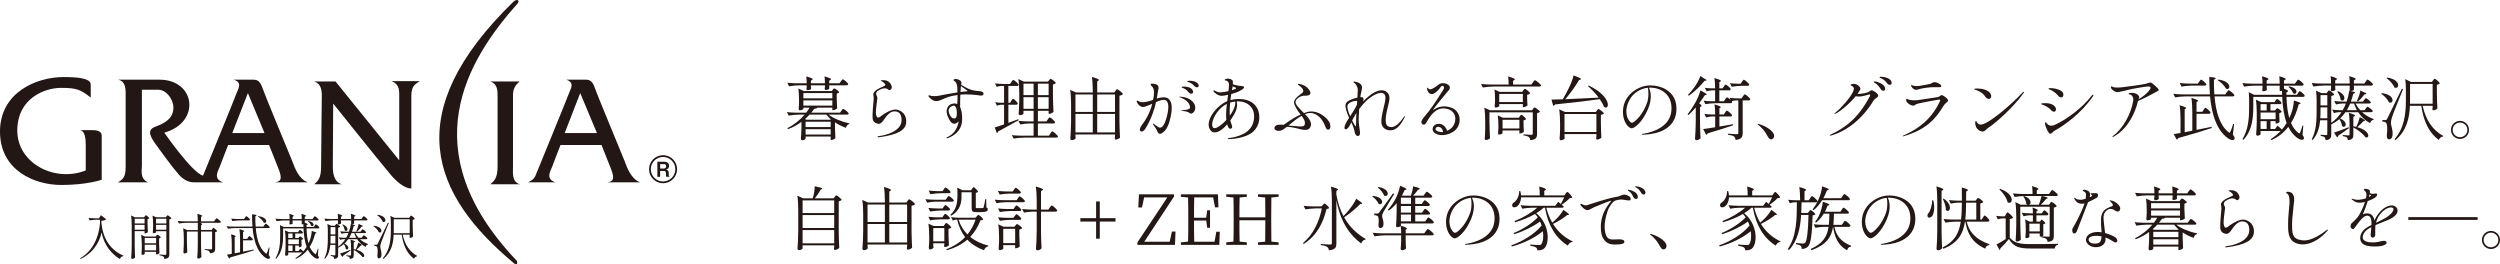 <?xml version="1.0" encoding="UTF-8"?>
<svg id="_レイヤー_2" data-name="レイヤー 2" xmlns="http://www.w3.org/2000/svg" viewBox="0 0 613.266 64.833">
  <defs>
    <style>
      .cls-1 {
        fill: #231815;
      }

      .cls-1, .cls-2 {
        stroke-width: 0px;
      }

      .cls-2 {
        fill: #221714;
      }
    </style>
  </defs>
  <g id="_レイヤー_1-2" data-name="レイヤー 1">
    <g>
      <g>
        <path class="cls-2" d="m19.462,31.916h3.153c1.032,0,2.337.177,2.337,1.377v10.799s-3.541,1.283-9.955,1.283c-6.407,0-14.997-3.475-14.997-13.106,0-9.599,8.943-13.365,15.564-13.365,2.967,0,6.691.177,6.691,1.821v3.216c-2.518-2.023-3.533-2.382-7.355-2.382-3.821,0-10.656,2.477-10.656,10.484,0,8.017,9.175,12.778,16.791,9.765v-6.139c0-1.286-.075-3.753-1.572-3.753Z"/>
        <path class="cls-2" d="m67.407,44.732h8.105c-2.245-.823-3.164-3.471-3.899-5.402-.76-1.923-6.621-15.931-7.279-17.874-.647-1.914-1.583-1.914-2.324-1.914h-4.66c2.246.734,1.022,2.297.653,3.385-.372,1.109-8.203,20.159-8.203,20.159-2.707-.728-9.49-10.543-9.49-10.543,9.045-2.564,7.641-13.001-1.192-13.001h-10.152c2.04.443,1.855,2.566,1.855,4.202v17.334c0,2.383-.748,3.013-1.942,3.654h7.431c-2.04-.91-1.5-3.021-1.5-4.016v-18.698h4.016c2.136,0,3.717,2.569,3.717,4.317,0,2.821-2.233,3.928-4.468,4.757-2.229.814-1.02,2.649,0,4.126,1.043,1.46,4.013,5.58,5.78,7.595,1.776,2.008,3.334,1.919,4.195,1.919h6.706c-2.6-.823-1.216-2.832-.854-3.832.372-1.03,2.062-5.325,2.062-5.325h10.042s1.214,3.109,2.33,5.863c1.121,2.759.282,3.116-.928,3.293Zm-10.429-12.085l3.834-9.813,4.076,9.813h-7.91Z"/>
        <path class="cls-2" d="m148.929,44.732h8.117c-2.237-.823-3.169-3.471-3.898-5.402-.747-1.923-6.619-15.931-7.267-17.874-.657-1.914-1.583-1.914-2.331-1.914h-4.651c2.239.734,1.021,2.297.656,3.385-.384,1.109-8.197,20.159-8.197,20.159-.525,1.188-1.289,1.217-1.755,1.646h6.687c-2.608-.823-1.202-2.832-.842-3.832.359-1.03,2.046-5.325,2.046-5.325h10.069s1.215,3.109,2.325,5.863c1.101,2.759.268,3.116-.958,3.293Zm-10.404-12.085l3.804-9.813,4.11,9.813h-7.914Z"/>
        <path class="cls-2" d="m120.284,45.209c.933-.841,1.775-1.477,1.775-4.41v-17.316c0-1.374-.072-2.93-1.775-3.497h7.183c-.741.651-1.625,1.471-1.625,3.308v17.505c0,1.56-.34,3.855,1.739,4.41h-7.296Z"/>
        <path class="cls-2" d="m81.735,25.405s-.092,13.832-.092,15.393c0,1.56.205,3.855,2.246,4.41h-6.807c.939-.841,1.685-1.477,1.685-4.41,0-2.924.174-15.953.174-17.316,0-1.374-.174-2.93-1.86-3.497h5.223l15.632,19.345v-15.764c0-1.007.196-2.931-1.944-3.664h6.981c-.841.65-2.067.912-2.067,3.58v22.738s-1.928.353-5.101-3.407c-3.172-3.751-14.072-17.408-14.072-17.408Z"/>
        <path class="cls-2" d="m126.226,64.704c-20.478-16.982-28.304-36.975-.3-64.269.871-.839,1.711-.338,1.02.445-12.286,13.8-25.958,35.903-.286,62.975.405.433.243,1.307-.434.849Z"/>
      </g>
      <path class="cls-2" d="m162.654,44.951c-1.898,0-3.442-1.544-3.442-3.442s1.544-3.442,3.442-3.442,3.442,1.544,3.442,3.442-1.544,3.442-3.442,3.442Zm0-6.447c-1.657,0-3.005,1.348-3.005,3.005s1.348,3.005,3.005,3.005,3.005-1.348,3.005-3.005-1.348-3.005-3.005-3.005Z"/>
      <path class="cls-2" d="m163.484,43.376c-.076-.071-.122-.127-.122-.395v-.446c0-.263-.081-.608-.476-.608h-.947v1.449h-.684v-3.698h1.742c.689,0,1.14.426,1.14,1.003,0,.243-.081.466-.228.633-.142.162-.264.228-.577.299.36.051.709.157.709.851v.375c0,.37.137.466.238.537h-.795Zm-.577-3.12h-.967v1.094h.856c.38,0,.613-.197.613-.577,0-.334-.198-.517-.502-.517Z"/>
    </g>
    <g>
      <path class="cls-1" d="m206.388,27.181c.187-.238.323-.476.459-.476.204,0,1.343.901,1.343,1.156-.051.187-.187.255-.425.255h-4.504c1.258,1.003,3.349,1.785,5.083,2.142l-.017.187c-.408.085-.68.408-.816.918-.918-.34-1.853-.782-2.686-1.343v1.326c.034,1.309.051,1.751.102,2.533-.119.204-.663.459-.986.459h-.17v-.85h-6.153v.527c0,.102-.34.391-.85.391-.17,0-.306-.17-.306-.34.068-.884.102-1.326.136-2.652v-1.513c-.969.714-2.057,1.343-3.297,1.785l-.153-.255c1.7-.85,3.162-2.04,4.233-3.314h-1.36c-.884.017-1.7.102-2.55.238l-.442-.85c.748.085,1.496.119,2.261.136h2.481c.306-.408.578-.816.816-1.224h-1.513v.306c0,.102-.459.34-.901.34-.17,0-.255-.17-.255-.34.051-.459.051-.697.085-1.411v-.884c0-.901-.051-1.989-.17-2.72l1.343.629h6.867l.238-.323c.136-.153.238-.323.374-.323.204,0,1.19.731,1.19.986-.085.119-.34.238-.595.289v1.241c.034,1.224.051,1.632.102,2.363-.102.187-.646.459-1.003.459h-.17v-.612h-3.723c-.068.17-.272.255-.697.255-.221.323-.476.646-.748.969h7.054l.323-.459Zm-.102-7.241c.187-.238.34-.493.476-.493.204,0,1.309.952,1.309,1.207-.017.187-.187.272-.425.272h-4.232v.85c0,.085-.357.272-.884.289-.17,0-.238-.17-.238-.34.034-.136.034-.204.068-.408v-.391h-3.434v.306c.034.306.017.408.051.527-.051.204-.51.357-.935.357-.153,0-.221-.17-.221-.34.034-.136.034-.221.068-.442v-.408h-1.785c-.884.017-1.7.102-2.55.238l-.408-.867c.748.085,1.496.119,2.261.136h2.482c0-.561-.034-1.224-.102-1.7,1.717.51,1.717.68,1.428.867l-.289.187v.646h3.434c0-.561-.034-1.224-.102-1.7,1.751.51,1.751.68,1.445.867l-.289.187v.646h2.516l.357-.493Zm-2.107,2.89h-7.105v1.292h7.105v-1.292Zm-7.105,1.802v1.275h7.105v-1.275h-7.105Zm.748,4.743h5.864l.102-.119c-.408-.357-.765-.731-1.054-1.139h-4.148c-.34.374-.714.748-1.122,1.088l.357.17Zm5.949,1.802v-1.309h-6.153v1.309h6.153Zm-6.153,1.819h6.153v-1.309h-6.153v1.309Z"/>
      <path class="cls-1" d="m222.283,30.156c-.17,1.632-1.818,2.907-6.731,3.519-.153.017-.272.017-.272-.119-.017-.136.204-.153.374-.17.204-.034,4.776-.578,5.439-3.314.102-.476.289-2.295-1.105-2.686-1.411-.374-2.329.714-3.451,2.379-.221.34-.714.612-.935.612-.204-.017-1.462-.119-1.547-1.36-.068-.986.102-3.077.272-4.76.051-.612-.204-.918-.068-1.343.102-.34.442-.612.612-.748.561-.493,1.989-1.003,2.125-1.105.153-.119.289-.238.085-.476-.272-.34-.476-.493-.782-.646-.119-.068-.255-.136-.238-.187.017-.085.425-.102.527-.085.289,0,1.632-.068,2.125,1.411.221.646-.306,1.003-.408,1.02s-.255-.017-.425-.119c-.153-.119-.799-.816-2.55.306-.255.153-.357.374-.408.68-.068.374.34.51.289,1.241-.034.323-.357,2.481-.357,3.399,0,.408.068.68.187.935.119.238.187.306.323.306.136.017.357-.051.629-.271.272-.221,2.703-2.108,4.232-1.632,1.53.458,2.227,1.733,2.057,3.212Z"/>
      <path class="cls-1" d="m241.255,23.068c-.051.493-.731.374-.986.34-.221-.034-2.584-.391-4.692-.187-.034,1.037-.068,2.227-.051,3.077.357.68.51,1.734.493,3.06-.051,3.366-3.179,4.402-3.552,4.521-.119.051-.221.068-.255,0-.034-.085,0-.17.153-.238,2.635-1.173,2.788-3.91,2.788-3.91-.119.221-.646.646-1.037.629-.782,0-1.173-.867-1.326-1.19-.153-.323-.442-.697-.561-1.615-.085-.561.119-1.853,1.462-2.125.442-.102.816-.051,1.122.102.051-.374.085-1.037.068-2.227-2.04.289-2.618.595-3.842,1.122-.34.153-1.343.697-2.294.102-.408-.238-.748-.612-.85-.731-.136-.136-.187-.289-.119-.357.153-.153.425.068.867.119.459.034,1.105.051,1.785-.102.476-.102,2.703-.527,4.437-.799,0-.408-.034-.867-.051-1.377-.034-.612-.323-1.122-.544-1.309-.17-.136-.391-.187-.374-.323.017-.119.085-.17.221-.221.153-.051.561-.102,1.003.102.493.221.646.391.714.68.051.255-.017.408-.068.595.527.323,1.751,1.037,2.584,1.258,1.071.306,1.734.238,2.091.323.408.068.884.187.816.68Zm-6.527,4.539c-.017-1.173-.391-1.717-.833-1.7-.204.017-1.428.442-1.156,1.547.255,1.105.816,1.615,1.36,1.615.34,0,.663-.289.629-1.462Zm2.329-5.542c-.136-.085-.901-.646-1.343-.969-.034.272-.068.816-.102,1.462.51-.068.935-.119,1.173-.119.187,0,.527-.034.544-.102.017-.051-.119-.17-.272-.272Z"/>
      <path class="cls-1" d="m248.09,24.717c.17-.238.289-.493.425-.493.204,0,1.156.935,1.156,1.189-.034.187-.187.272-.408.272h-1.904v4.454c.765-.289,1.615-.595,2.448-.901l.085.238c-1.224.663-2.89,1.632-5.015,2.753-.051.187-.187.357-.34.425l-.527-1.394c.476-.119,1.292-.408,2.295-.748v-4.828h-.663c-.374.017-.731.102-1.088.238l-.425-.85c.493.085.986.119,1.496.136h.68v-4.131h-.68c-.408.017-.748.102-1.122.238l-.425-.85c.748.085,1.496.119,2.261.136h1.428l.34-.493c.187-.255.323-.51.459-.51.204,0,1.326.969,1.326,1.224-.034.187-.187.255-.425.255h-2.108v4.131h.442l.289-.493Zm8.941,4.573c.187-.255.34-.51.476-.51.204,0,1.309.986,1.309,1.241-.034.187-.204.272-.425.272h-3.791v2.992h2.703l.357-.527c.187-.272.34-.544.476-.544.204,0,1.394,1.037,1.394,1.292-.051.17-.204.255-.425.255h-7.904c-.884.017-1.7.102-2.55.238l-.442-.85c.748.085,1.496.119,2.261.136h3.077v-2.992h-1.173c-.714.017-1.411.102-2.108.238l-.442-.884c.748.085,1.496.119,2.261.136h1.462v-2.601h-2.482v.697c0,.136-.408.374-.85.374-.187,0-.34-.17-.34-.34.085-1.071.119-1.615.153-3.23v-1.802c0-1.156-.068-2.55-.221-3.484l1.343.629h5.933l.255-.34c.153-.17.255-.34.391-.34.204,0,1.258.799,1.258,1.054-.119.136-.374.272-.697.34v2.703c.034,2.04.068,2.72.136,3.995-.153.204-.68.493-1.02.493h-.17v-.748h-2.635v2.601h2.091l.34-.493Zm-3.484-8.771h-2.482v2.822h2.482v-2.822Zm-2.482,6.17h2.482v-2.838h-2.482v2.838Zm6.17-6.17h-2.635v2.822h2.635v-2.822Zm-2.635,6.17h2.635v-2.838h-2.635v2.838Z"/>
      <path class="cls-1" d="m273.351,22.677l.272-.391c.153-.204.272-.408.408-.408.204,0,1.428.952,1.428,1.207-.119.17-.459.323-.85.408v6.272c.034,2.04.068,2.72.136,3.995-.153.204-.68.476-1.054.476-.17,0-.238-.17-.238-.34.034-.153.034-.238.068-.493v-.425h-9.706v.34c.034.323.017.442.051.561-.051.221-.459.493-.935.493-.187,0-.374-.17-.374-.34.102-1.462.153-2.209.187-4.419v-4.097c0-1.156-.068-2.55-.221-3.484l1.394.646h4.147v-.323c0-1.156-.068-2.55-.221-3.484,1.87.544,1.87.714,1.581.917l-.272.187v2.703h4.199Zm-5.287.493h-4.25v4.284h4.25v-4.284Zm-4.25,4.776v4.539h4.25v-4.539h-4.25Zm9.706-4.776h-4.369v4.284h4.369v-4.284Zm-4.369,9.315h4.369v-4.539h-4.369v4.539Z"/>
      <path class="cls-1" d="m287.393,27.301c-.102,1.054-.629,3.756-1.683,4.81-.391.391-1.02.867-1.326.697-.34-.187-.408-.425-.595-.833-.153-.34-.306-.561-.816-1.292-.085-.136-.221-.289-.17-.34.085-.068.323.119.697.391.408.272.782.595,1.037.578.408,0,.969-.255,1.564-2.227.578-1.972.782-3.893-.102-4.471-.493-.323-1.632.068-2.414.425-.391,1.734-1.139,4.114-2.55,6.426-.408.663-.935,1.037-1.309.646-.255-.271-.102-.799.544-1.666,1.462-1.972,2.074-3.757,2.38-4.98-.765.34-1.7.697-2.006.765-.238.068-1.037.051-1.649-.952-.136-.221-.255-.527-.068-.578.119-.051.255.051.476.17.476.255.782.221.986.204.476-.017,1.563-.221,2.464-.578.034-.136.051-.255.068-.357.204-.917.289-2.142-.187-2.771-.136-.17-.544-.51-.476-.697.102-.34,1.428-.051,1.683.187.476.493.17,1.224.068,1.802-.034.255-.102.782-.255,1.513.867-.272,2.108-.51,2.788-.017.884.646.952,1.853.85,3.145Zm5.813-1.003c.068,1.241-.867,1.563-1.02,1.581-.136.017-.221-.068-.578-.289-.323-.255-1.547-.391-1.615-.391-.068,0-.221-.017-.238-.068,0-.068.17-.085.17-.085,0,0,1.037-.085,1.241-.136.221-.051.476-.153.663-.289.187-.153.136-.918-.51-1.615-.595-.646-1.7-1.105-1.904-1.156-.051-.017-.17-.034-.153-.102.017-.051.17-.034.204-.034,2.397.051,3.689,1.479,3.74,2.584Zm-3.349-4.896c0-.153.357-.153.595-.17.238,0,1.887.051,2.176,1.054.102.323.051.493-.136.629-.187.119-.595.119-.884-.221-.323-.374-.544-.731-1.326-1.071-.17-.068-.425-.102-.425-.221Zm4.012-.051c-.187.119-.527.119-.833-.187-.34-.357-.714-.765-1.36-.969-.17-.051-.442-.085-.442-.204.017-.136.357-.17.595-.187.17,0,1.921.017,2.21,1.071.068.272-.051.391-.17.476Z"/>
      <path class="cls-1" d="m307.487,32.23c-1.887,1.768-5.66,1.887-6,1.904-.17,0-.306-.034-.306-.102,0-.068.136-.136.238-.153,2.465-.323,5.405-1.258,6.068-4.045.782-3.213-1.36-5.065-3.943-4.964-.051,0-.119,0-.187.017.408,1.428-.323,2.856-1.309,4.301-.085.119-.153.221-.238.323.051.289.119.544.238.816.136.374.459,1.054-.119,1.241-.204.068-.458-.068-.595-.323-.136-.238-.221-.476-.306-.731-2.022,2.363-3.399,2.142-3.893,1.666-1.989-1.938.952-6.12,3.91-7.36.068-.578.136-1.122.204-1.564-.663.153-1.241.255-1.598.255-.901-.017-1.785-.833-1.887-.986-.119-.17-.136-.272-.085-.34.051-.051.153-.034.255.017.289.153.884.527,1.581.459.442-.034,1.122-.136,1.836-.306.085-.663.187-1.734.068-2.023-.17-.357-.527-.578-.731-.595-.187,0-.272-.017-.255-.085.034-.323.476-.34.782-.374.323-.017,1.02.204,1.173.51.051.136.068.51.034.884.238.085.544.17.765.221.578.136.917.17,1.513.221.408.034.459.204.459.204.102.238-.085.476-1.071,1.002-.459.255-1.241.527-2.057.748-.068.459-.136.969-.204,1.479,2.533-.68,5.915-.187,6.85,2.635.476,1.445.374,3.553-1.19,5.048Zm-6.663-2.805c-.051-.578-.051-1.156-.051-1.632,0-.612.085-1.462.187-2.312-.476.238-.918.527-1.343.901-1.53,1.376-2.822,3.91-2.023,4.929.408.51,1.938-.442,3.23-1.887Zm2.176-4.504c-.425.034-.833.119-1.224.238-.102,1.003-.153,1.972-.119,2.703,0,.17.017.34.034.493,1.326-1.836,1.394-2.941,1.309-3.434Zm-.816-2.788c.306-.085.595-.204.867-.306,0,0,.442-.255-.153-.425-.17-.068-.357-.153-.51-.238-.034.136-.051.255-.068.357-.051.187-.085.391-.136.612Z"/>
      <path class="cls-1" d="m325.983,31.771c-.442.17-.697-.255-.816-.595-.952-2.703-2.958-3.995-4.862-3.247-.051.034-.119.051-.187.085l.255.255c.357.357,1.445,1.53,1.189,2.55-.204.782-.697,1.122-1.717,1.037-1.088-.085-1.87-.612-4.165-.748-.323.255-.663.51-1.003.714-.578.374-1.36.34-1.717.119-.357-.221-.391-.527-.272-.782.323-.646,1.054-.612,2.227-.544.578-.391,2.022-1.547,4.13-2.499-.697-.884-1.666-2.38-1.615-3.043.068-.663.493-1.088,1.394-1.802.527-.408.986-.612.85-1.122-.119-.408-.323-.663-.935-1.139-.221-.17-.391-.221-.357-.357.034-.136.34-.051.476-.034.238.051,1.836.34,2.55,1.87.119.238.068.68-.306.85-.34.17-1.054.136-1.376.153-.612.051-1.853.697-1.921,1.479-.068.646.714,1.411,2.074,2.788.153-.068.323-.136.493-.187,2.805-1.02,5.541,1.632,5.864,2.686.187.646.187,1.326-.255,1.513Zm-6.697-3.349c-1.207.663-2.244,1.581-3.23,2.38,1.003.085,2.448.204,2.839.221.391,0,.935-.034,1.054-.238.476-.799-.221-1.819-.663-2.363Z"/>
      <path class="cls-1" d="m344.479,28.966c-1.547,3.043-2.94,3.077-3.808,2.975-1.003-.119-1.581-.816-1.768-1.563-.272-1.19.578-4.131.748-4.964.17-.833.425-1.785-.102-2.346-.867-.884-2.992.459-4.029,1.343-.663.561-1.411,1.394-2.108,2.346-.102,1.376-.17,2.821-.068,3.621.187,1.733.34,1.989.255,2.499-.068.391-.323.476-.544.493-.272.017-.68-.442-.748-.969-.068-.544-.221-.969-.51-1.7-.051-.153-.17-.374-.306-.68-.272.527-.544,1.071-.782,1.326-.357.391-.578.476-.799.272-.272-.238-.017-1.02.493-1.87.119-.204.323-.493.544-.85-.51-1.122-1.02-2.482-.867-3.298.068-.34.255-.527.544-.748.391-.323,1.445-.714,2.363-.901.051-.917.085-1.666.085-1.955-.017-.306-.102-.782-.493-1.309-.221-.306-.612-.442-.578-.561.034-.17.289-.119.629-.051.408.085,1.173.34,1.428,1.02.17.459-.119,1.309-.289,2.227-.017.085-.051.272-.068.527.17-.017.323-.017.442,0,.272.034.493.374.221,1.054.714-.731,1.717-1.666,2.753-2.227.901-.476,2.159-.884,3.111-.068.867.765.68,1.802.272,3.383-.544,2.142-1.003,4.504.034,4.998.884.425,2.006.306,3.756-2.176.068-.085.221-.34.306-.306.119.051-.034.306-.119.459Zm-13.275-.459c.578-.884,1.275-1.955,1.598-2.703.017-.068.051-.119.068-.187.017-.289.034-.578.051-.85-.051-.017-.153-.034-.255-.034-.425,0-2.125.374-2.142,1.343-.017.629.306,1.547.68,2.431Zm1.53-.799c-.034.051-.051.102-.085.136-.289.476-.527.867-.629,1.054-.085.187-.204.408-.323.68.425.833.816,1.462.867,1.445.119-.034.085-.85.119-2.107,0-.272.017-.697.051-1.207Z"/>
      <path class="cls-1" d="m353.609,30.479c.51.153,1.19.833,1.343,1.547v.051l.068-.017c2.431-.867,2.873-4.743-.068-5.354-.34-.085-.629-.102-.884-.102-1.054-.017-2.363.408-3.875,2.958-.187.306-.425.748-.629.917-.102.085-.238.085-.306.085-.204,0-.391-.102-.442-.187-.272-.391-.085-.799.17-1.224.068-.119.867-1.071,1.19-1.479.102-.136.17-.221.204-.238,1.122-1.411,2.686-3.842,3.519-5.185l.034-.068c.187-.289.476-.748.153-1.02-.017,0-.034-.017-.034-.017-.051-.051-.119-.085-.187-.102-.204-.051-.374.17-.476.323-.136.204-.901,1.258-1.733,1.615-.153.068-.306.085-.459.085-.306,0-.867-.153-1.088-1.105-.068-.323-.034-.425-.034-.442.136-.068.238.085.306.187.051.085.255.204.476.204.068,0,.153-.017.221-.034.323-.102.952-.442,1.751-1.088.425-.34.935-.459,1.53-.357.374.068,1.071.306,1.241.765.136.357.051.663-.272,1.003-.204.221-3.434,4.097-3.74,4.657l-.085.17.17-.119c.289-.17,1.275-.85,2.686-.816.306,0,.629.034.935.119.374.068.731.187,1.054.34,2.329,1.139,2.227,4.504.085,5.796-1.224.748-2.975,1.156-4.284.408-1.343-.765-.663-2.414.782-2.379.204,0,.442.034.68.102Zm.374,1.87c.017-.017.034-.034.017-.068-.17-.646-.442-1.054-1.02-1.156-.085-.017-.153-.017-.238-.017-.493.017-.595.408-.595.629,0,.068.034.136.085.204.255.272.969.476,1.428.476.272.017.306-.034.323-.068Z"/>
      <path class="cls-1" d="m375.641,20.739l.391-.527c.204-.272.374-.544.51-.544.204,0,1.496,1.054,1.496,1.309-.051.17-.221.255-.442.255h-11.304c-.884.017-1.7.102-2.55.238l-.425-.867c.748.085,1.496.119,2.261.136h4.505c0-.646-.034-1.428-.119-1.989,1.785.527,1.785.697,1.496.884l-.289.187v.918h4.471Zm-10.267,9.162c.034,2.04.068,2.72.136,3.995-.136.204-.578.459-1.003.459-.17,0-.289-.17-.289-.34.068-.867.085-1.309.119-2.618v-1.496c0-1.156-.068-2.55-.221-3.485l1.376.629h10.335l.238-.34c.136-.17.221-.34.357-.34.204,0,1.343.816,1.343,1.071-.102.119-.374.272-.714.323v5.083c0,.85-.187,1.394-1.666,1.547-.034-.323-.119-.612-.34-.765-.238-.17-.629-.323-1.326-.408v-.255s1.563.119,1.904.119c.289,0,.374-.102.374-.357v-5.167h-10.624v2.346Zm8.295-7.734c.153-.187.272-.391.408-.391.204,0,1.258.884,1.258,1.139-.119.136-.391.272-.714.34v.901c.034.901.034,1.19.085,1.7-.102.187-.646.425-.969.425h-.17v-.748h-5.796v.493c0,.102-.459.357-.884.357-.153,0-.238-.17-.238-.34.051-.357.051-.544.085-1.104v-.731c0-.748-.034-1.632-.136-2.261l1.258.595h5.542l.272-.374Zm-.85,6.357c.136-.17.238-.357.374-.357.204,0,1.156.816,1.156,1.071-.085.119-.306.238-.612.289v.952c.034.952.034,1.258.085,1.802-.085.204-.595.459-.935.459h-.17v-.731h-4.131v.663c0,.085-.459.34-.867.34-.153,0-.238-.17-.238-.34.051-.391.051-.595.085-1.19v-.782c0-.782-.051-1.734-.153-2.397l1.241.578h3.926l.238-.357Zm-5.049-3.485h5.796v-1.989h-5.796v1.989Zm.816,6.477h4.131v-2.125h-4.131v2.125Z"/>
      <path class="cls-1" d="m392.182,23.951c-.799-1.054-1.802-2.09-2.652-2.821l.187-.153c5.745,2.754,5.167,6.188,3.756,5.252-.204-.595-.578-1.258-1.037-1.904-2.737.391-6.255.816-10.947,1.292-.119.187-.306.323-.476.357l-.425-1.547c.68,0,1.615-.017,2.771-.068.459-.799.969-1.717,1.428-2.652.51-1.003,1.02-2.278,1.224-3.212,1.989.748,1.989.918,1.666,1.037l-.323.102c-.799,1.343-2.091,3.229-3.383,4.708,2.261-.085,5.133-.238,8.21-.391Zm-8.397,9.315c.034.374.017.51.051.663-.051.204-.51.476-.952.476-.187,0-.306-.17-.306-.34.068-.799.085-1.19.119-2.397v-1.376c0-1.156-.068-2.55-.221-3.485l1.394.663h7.582l.272-.357c.153-.187.255-.374.391-.374.204,0,1.326.85,1.326,1.105-.119.153-.391.272-.731.34v1.904c.034,1.887.051,2.516.119,3.688-.136.187-.68.459-1.054.459-.17,0-.238-.17-.238-.34.034-.17.034-.272.068-.544v-.459h-7.819v.374Zm0-.884h7.819v-4.42h-7.819v4.42Z"/>
      <path class="cls-1" d="m411.204,27.436c-.578,5.474-7.224,5.524-7.598,5.576-.544.051-.85.051-.867-.068-.034-.102.442-.153.663-.187,1.887-.306,6.255-1.598,6.596-5.558.357-3.961-2.465-5.559-4.845-5.694-.221-.017-.442-.017-.663,0,.272.561,1.003,2.346-.238,5.269-1.377,3.247-3.366,4.777-4.062,4.692-.714-.085-1.921-1.428-2.057-3.536-.289-4.267,3.247-6.511,5.695-6.901,2.736-.442,7.938.901,7.377,6.408Zm-7.003-5.916c-2.091.238-4.148,1.615-4.947,4.046-.918,2.805.51,4.317.85,4.487.323.17.748-.17.748-.17,1.972-1.445,3.077-4.232,3.298-5.015.221-.799.34-2.396.051-3.349Z"/>
      <path class="cls-1" d="m414.163,28.235l-.187-.187c.629-.799,1.275-1.802,1.853-2.788.561-.969,1.054-2.159,1.292-3.077,1.717.884,1.717,1.054,1.394,1.105l-.306.051c-.357.578-.833,1.275-1.394,1.989.697.527.697.697.442.816l-.238.102v3.672c.034,2.04.068,2.72.136,3.995-.153.187-.561.476-.986.476-.187,0-.374-.17-.374-.34.102-1.462.153-2.209.187-4.419v-3.264c-.578.663-1.173,1.309-1.819,1.87Zm4.267-8.448l-.289.034c-.867,1.105-2.379,2.635-3.875,3.672l-.187-.221c.476-.476.952-1.054,1.394-1.649.68-.884,1.343-2.074,1.632-2.975l.901.595c.731.34.731.51.425.544Zm4.743,7.819c.17-.238.306-.476.442-.476.204,0,1.275.918,1.275,1.173-.051.187-.187.272-.425.272h-2.686v2.464c1.037-.17,2.159-.357,3.315-.561l.051.255c-1.445.493-3.434,1.156-6.221,1.972-.085.204-.238.323-.391.374l-.731-1.428c.629-.068,1.666-.221,2.941-.442v-2.634h-.816c-.476.017-.935.102-1.394.238l-.425-.867c.595.085,1.189.119,1.802.136h.833c0-.799-.051-1.802-.153-2.482,1.632.493,1.632.663,1.411.816l-.221.136v1.53h1.071l.323-.476Zm.034-3.247c.187-.238.323-.476.459-.476.204,0,1.241.918,1.241,1.173-.034.187-.187.255-.425.255h-3.586c-.884.017-1.7.102-2.55.238l-.442-.85c.629.085,1.258.119,1.904.136h.918v-2.669h-.748c-.476.017-.884.102-1.326.238l-.442-.867c.561.085,1.122.119,1.7.136h.816c0-.816-.051-1.836-.153-2.533,1.717.51,1.717.68,1.445.85l-.255.17v1.513h.799l.306-.459c.17-.238.306-.476.442-.476.204,0,1.258.901,1.258,1.156-.051.187-.204.272-.425.272h-2.38v2.669h1.122l.323-.476Zm2.584.272c-.374.017-.731.102-1.088.238l-.442-.867c.663.085,1.326.119,2.006.136h.935l.34-.493c.187-.255.34-.51.476-.51.204,0,1.343.969,1.343,1.224-.051.187-.204.272-.425.272h-1.445v8.006c0,.884-.221,1.53-1.751,1.7-.017-.357-.136-.663-.357-.833-.255-.204-.68-.34-1.496-.459v-.255s1.785.136,2.159.136c.323,0,.374-.085.374-.323v-7.972h-.629Zm1.53-4.589c.187-.238.323-.493.459-.493.204,0,1.326.969,1.326,1.224-.034.187-.187.272-.408.272h-1.377c-.85.017-1.683.102-2.516.238l-.442-.884c.595.085,1.19.119,1.802.136h.833l.323-.493Z"/>
      <path class="cls-1" d="m432.66,31.958c-.442-.544-.969-1.054-1.19-1.207-.187-.136-.306-.204-.289-.289.034-.119.204-.068.425,0,.204.051,2.907.952,3.536,2.481.187.425.034,1.105-.578,1.241-.255.051-.561-.102-.85-.578-.068-.136-.68-1.19-1.054-1.649Z"/>
      <path class="cls-1" d="m448.877,33.216c-.034-.085.085-.153.238-.221,3.637-1.7,6.782-4.097,9.553-9.349.118-.204.136-.357.085-.408-.103-.102-.222-.085-.425-.017-1.207.34-2.125.629-3.094.374-1.462,1.785-3.808,3.757-4.964,4.284-.136.068-.289.102-.306.051,0-.051.068-.153.238-.272,1.122-.85,3.688-3.587,4.403-5.252.136-.306.203-.544.152-.816-.034-.238-.476-.527-.611-.578-.137-.068-.204-.187-.153-.238.153-.153.595-.238.9-.204.646.068,1.156.51,1.36.85.204.323.102.476-.034.765-.153.272-.34.561-.561.867.918,0,2.312-.255,2.72-.493.578-.357.629-.578,1.207-.255.714.408,1.24.867,1.139,1.224-.136.459-.851.68-1.122,1.122-2.584,4.317-6.442,7.479-10.386,8.584-.204.051-.323.034-.34-.017Zm11.355-13.19c.272.051,2.107.578,2.192,1.632.034.323-.051.493-.255.578s-.595.017-.815-.374c-.255-.425-.782-1.139-1.36-1.479-.17-.102-.407-.187-.374-.306.034-.153.323-.102.612-.051Zm3.773.119c.068.34,0,.51-.204.612-.187.102-.578.085-.85-.289-.391-.544-.816-.952-1.496-1.258-.17-.085-.425-.153-.408-.272.034-.153.374-.119.612-.102.493.034,2.142.289,2.346,1.309Z"/>
      <path class="cls-1" d="m466.932,33.42c-.085.017-.17.017-.17-.034-.034-.068.067-.119.136-.136,4.012-1.768,6.936-4.147,8.958-8.38.085-.187.103-.323.068-.374-.052-.068-.204-.085-.442-.051-.561.102-4.012.714-4.997.969-.816.204-.562.408-1.037.493-.561.085-1.309-.408-1.683-.85-.17-.187-.222-.629-.119-.782.085-.119.34.068.476.119.238.102,1.105.289,2.159.187.595-.068,4.606-.68,5.1-.782.476-.102.578-.391.866-.459.289-.068.918.425,1.225.697.561.51.391.697.34.799-.153.255-.748.595-1.071,1.139-1.955,3.298-4.402,5.898-9.808,7.445Zm9.247-12.392c.085.459-.17.374-1.938.357-.851-.017-2.907.272-3.485.493-.578.204-.952.272-1.411-.119-.271-.238-.441-.442-.51-.612-.051-.119-.067-.187,0-.255.068-.051.289.051.562.136.289.085.781.153,1.598.017.799-.119,2.107-.374,2.516-.476.391-.102.425-.34.969-.408.544-.068,1.632.459,1.7.867Z"/>
      <path class="cls-1" d="m484.492,21.742c.612-.085,2.363-.034,3.314.714.681.527.782,1.207.511,1.598-.289.391-.952.255-1.395-.459-.492-.799-1.751-1.411-2.362-1.581-.188-.051-.306-.119-.306-.187.017-.051.118-.068.237-.085Zm11.984.799c.067.085-.068.289-.153.391-2.516,3.519-6.715,7.122-8.193,8.159-.526.357-.578.323-.985.765-.341.374-.681.459-1.088.374-.833-.204-1.343-.918-1.462-1.53-.153-.697,0-.986.102-1.037.119-.051.188.34.425.544.17.17.392.442.969.34,1.955-.306,7.378-4.964,10.063-7.854.119-.136.238-.221.323-.153Z"/>
      <path class="cls-1" d="m503.821,25.872c.459.34.663.952.441,1.292-.271.425-.799.204-1.003-.034-.611-.646-.935-.833-1.309-1.037-.578-.34-1.207-.476-1.24-.561-.052-.102.085-.17.288-.187.697-.102,2.006-.102,2.822.527Zm9.298-2.431c.085-.102.255-.255.357-.187.085.051.017.255-.085.391-2.635,3.943-6.986,7.139-9.332,8.38-.629.34-.936,1.19-1.479.544-.391-.476-.918-1.92-.918-2.091.018-.153-.051-.476.153-.493.119-.017.153.187.425.459.238.255.833.629,1.87.153,2.872-1.309,6.612-4.045,9.009-7.156Zm-10.606-1.632c-.034-.119.067-.17.289-.187.832-.051,2.192.204,2.89.731.51.391.595.986.322,1.36-.255.34-.815.136-1.02-.102-.612-.731-.952-.969-1.53-1.326-.492-.289-.9-.357-.951-.476Z"/>
      <path class="cls-1" d="m517.897,21.674c-.153-.289-.085-.442-.017-.476.102-.068.237.085.526.17.442.136,1.122.136,1.904.068.781-.068,5.337-.68,6.068-.884.221-.068.544-.17.73-.221.188-.034.374-.102.493-.085.119.034.204.068.374.204.408.34,1.274,1.088,1.462,1.36.085.119.204.272,0,.442s-.629.323-.952.527c-.289.17-2.55,1.394-4.028,1.989-.103.391-.153.68-.289,1.122-.34.969-1.666,5.406-5.627,7.598-.187.102-.255.153-.322.068-.085-.102.067-.187.204-.289,2.294-1.649,4.402-5.372,4.878-8.618.051-.306,0-.595-.102-.816-.238-.561-.562-.612-.952-.714-.051,0-.102-.102-.085-.153.051-.153.493-.187.867-.187.815,0,1.614.459,1.751,1.003.033.085-.103.323-.204.578.833-.476,1.988-1.258,2.753-2.329.374-.51.307-.833-.425-.816-.476,0-3.195.459-4.147.663-1.02.204-2.584.697-3.365.731-.477.017-1.292-.527-1.496-.935Z"/>
      <path class="cls-1" d="m546.235,22.643c.187-.255.34-.51.476-.51.204,0,1.411.986,1.411,1.241-.051.187-.187.272-.425.272h-4.454c.307,3.706,1.241,7.02,3.383,8.737.255.255.357.238.493-.085.221-.408.51-1.224.697-1.904l.221.034-.289,2.584c.476.663.51.952.357,1.139-.408.51-1.377,0-2.074-.629-2.414-2.074-3.484-5.609-3.893-9.876h-6.018c-.884.017-1.699.102-2.55.238l-.441-.867c.748.085,1.496.119,2.261.136h6.714c-.102-1.36-.152-2.805-.152-4.283,1.733.136,1.733.306,1.428.51l-.289.187c-.018,1.207.017,2.414.102,3.586h2.686l.357-.51Zm-5.66,4.284c.17-.238.306-.493.441-.493.204,0,1.241.952,1.241,1.207-.051.187-.188.272-.425.272h-3.009v3.943c1.173-.221,2.431-.476,3.688-.748l.051.289c-1.921.646-4.556,1.462-8.21,2.465-.085.204-.238.34-.391.391l-.731-1.36c.425-.051.986-.153,1.666-.272v-3.366c0-1.122-.068-2.533-.221-3.451,1.733.51,1.733.68,1.479.85l-.238.153v5.626c.562-.119,1.207-.238,1.87-.374v-4.556c0-1.156-.068-2.55-.221-3.484,1.784.51,1.784.68,1.513.867l-.255.17v2.363h1.428l.323-.493Zm-1.088-6.901c.187-.238.322-.493.459-.493.204,0,1.292.935,1.292,1.19-.052.187-.204.272-.442.272h-3.11c-.884.017-1.7.102-2.55.238l-.442-.867c.748.085,1.496.119,2.261.136h2.21l.323-.476Zm4.641-.51c3.569.425,3.025,2.856,1.887,2.21-.323-.731-1.258-1.598-2.006-2.057l.119-.153Z"/>
      <path class="cls-1" d="m563.728,22.813c.17-.221.289-.459.425-.459.204,0,1.207.884,1.207,1.139-.051.187-.188.272-.408.272h-4.062c.051,1.853.255,3.654.68,5.201.136-.272.272-.561.391-.867.426-1.037.731-2.516.731-3.451,1.818.527,1.818.697,1.496.833l-.307.119c-.459,1.802-1.088,3.315-1.887,4.573.425.986,1.021,1.819,1.785,2.414.221.221.323.221.459-.085.17-.357.408-1.088.578-1.7l.204.034-.204,2.261c.407.578.425.799.306.986-.323.493-1.207.085-1.818-.425-.833-.68-1.462-1.53-1.973-2.533-1.104,1.445-2.498,2.499-4.113,3.23l-.187-.238c.866-.544,1.683-1.207,2.431-1.989h-4.93v.799c0,.085-.306.357-.782.357-.152,0-.306-.17-.306-.34.085-1.071.119-1.615.153-3.229v-1.785c0-1.156-.068-2.55-.222-3.485l1.343.612h3.23l.255-.391c.152-.187.255-.391.391-.391.204,0,1.071.748,1.071,1.003-.052.187-.204.272-.425.272h-2.278v1.547h1.104l.222-.272c.119-.136.204-.272.34-.272.204,0,1.088.629,1.088.884-.085.119-.306.255-.595.306v.748c.033.748.033,1.003.067,1.411-.085.187-.544.408-.85.408h-.119v-.595h-1.258v1.921h1.122l.611-.816s.646.527,1.071.952c.425-.476.816-1.02,1.156-1.598-.663-1.802-.986-3.995-1.088-6.408h-7.089v2.379c0,2.38-.17,5.796-2.447,8.176l-.204-.204c1.496-2.414,1.632-5.337,1.632-7.955v-1.734c0-.578-.034-1.309-.102-1.819l1.325.646h6.867c-.017-.323-.017-.646-.034-.969-.102.034-.237.051-.373.051h-.188v-1.326h-3.195v.374c.034.357.017.476.051.629-.051.204-.493.374-.918.374-.153,0-.221-.17-.221-.34.034-.187.034-.289.067-.578v-.459h-1.988c-.884.017-1.7.102-2.55.238l-.391-.867c.747.085,1.495.119,2.261.136h2.668c0-.578-.033-1.309-.102-1.819,1.717.51,1.717.68,1.411.867l-.289.187v.765h3.195c0-.578-.034-1.309-.102-1.819,1.733.51,1.733.68,1.444.867l-.289.187v.765h2.703l.34-.493c.187-.238.323-.493.459-.493.204,0,1.326.952,1.326,1.207-.034.187-.188.272-.408.272h-4.42v.765c1.122.391,1.122.561.851.748l-.256.187v.544h2.567l.289-.442Zm-7.7,2.737h-1.496v1.547h1.496v-1.547Zm2.192,2.057h-3.688v1.632h3.688v-1.632Zm-3.688,2.108v1.921h1.496v-1.921h-1.496Zm7.021-8.533c2.566.493,1.869,2.295.969,1.7-.153-.544-.663-1.19-1.156-1.563l.188-.136Z"/>
      <path class="cls-1" d="m580.354,26.603c.17-.204.289-.425.425-.425.204,0,1.274.816,1.274,1.071-.051.187-.203.272-.425.272h-2.192c.815.731,1.785,1.309,2.821,1.683l-.017.187c-.408.051-.68.34-.833.816-1.207-.629-2.192-1.53-2.924-2.686h-3.128c-.407.578-.85,1.088-1.325,1.547,2.261.935,1.258,2.618.476,1.836-.017-.544-.34-1.258-.663-1.683-.595.51-1.24.935-1.954,1.275l-.018-.017v2.448c0,.833-.153,1.326-1.377,1.461-.034-.289-.102-.561-.255-.714-.17-.153-.441-.272-.969-.357v-.272s1.071.102,1.343.102c.221,0,.289-.102.289-.323v-3.315h-1.751c-.17,1.717-.629,3.485-1.853,4.828l-.221-.187c1.139-2.074,1.206-4.708,1.206-7.207v-2.312c0-.782-.051-1.734-.152-2.397l1.292.612h1.325l.222-.323c.136-.17.221-.34.356-.34.204,0,1.275.782,1.275,1.037-.119.119-.392.272-.731.323v6.595c.969-.68,1.802-1.547,2.516-2.618h-.696c-.408.017-.782.102-1.156.238l-.442-.867c.578.085,1.156.119,1.769.136h.815c.289-.51.562-1.054.782-1.632h-.867c-.544.017-1.054.102-1.563.238l-.425-.85c.68.085,1.359.119,2.073.136h.969c.272-.816.493-1.7.646-2.669l.102.017v-1.275h-3.553v.374c.034.357.018.476.051.629-.051.204-.459.374-.9.374-.17,0-.238-.17-.238-.34.034-.187.034-.289.068-.578v-.459h-1.802c-.884.017-1.7.102-2.55.238l-.391-.867c.747.085,1.495.119,2.261.136h2.481c0-.578-.034-1.309-.103-1.819,1.717.51,1.717.68,1.411.867l-.289.187v.765h3.553c0-.578-.034-1.309-.102-1.819,1.733.51,1.733.68,1.428.867l-.289.187v.765h2.55l.34-.493c.187-.238.323-.493.459-.493.204,0,1.326.952,1.326,1.207-.034.187-.188.272-.408.272h-4.267v1.02c0,.102-.323.289-.816.323,1.241.221,1.241.391.936.544l-.289.136c-.17.68-.34,1.309-.578,1.904h2.958l.306-.408c.17-.204.289-.425.425-.425.204,0,1.207.799,1.207,1.054-.051.17-.187.255-.425.255h-3.314c.306.595.68,1.139,1.121,1.632h1.088l.307-.425Zm-11.117.323c0,.663,0,1.36-.051,2.091h1.717v-2.669h-1.666v.578Zm1.666-3.587h-1.666v2.516h1.666v-2.516Zm1.648,9.196c.663-.204,2.143-.748,3.57-1.326l.085.221c-.578.425-1.462,1.071-2.618,1.853-.017.187-.136.357-.289.391l-.374-.561-.374-.578Zm.969-10.165c2.482,1.071,1.496,2.907.646,2.108-.034-.646-.442-1.513-.833-2.006l.187-.102Zm6.715,11.287c-.527-.85-1.87-1.818-2.94-2.396v1.7c0,.833-.137,1.292-1.343,1.428-.034-.272-.103-.527-.256-.68-.187-.136-.476-.255-1.002-.323v-.272s1.121.102,1.376.102c.222,0,.289-.085.289-.306v-2.584c0-.884-.051-1.938-.17-2.668,1.649.51,1.649.68,1.377.85l-.271.153v2.312c.237.034.459.085.696.136.374-.714.731-1.7.867-2.397,1.411.748,1.411.918,1.139.986l-.271.051c-.34.391-.901.969-1.462,1.445,3.298.917,3.06,2.907,1.972,2.464Zm-2.771-8.261h-.952c-.255.595-.527,1.139-.816,1.632h2.465c-.271-.51-.492-1.054-.696-1.632Zm2.821-2.295l-.306.102c-.459.612-1.037,1.258-1.547,1.683l-.255-.17c.391-.748.714-1.802.85-2.516l.833.425c.731.204.731.374.425.476Z"/>
      <path class="cls-1" d="m584.282,22.847c3.485.425,2.873,2.89,1.7,2.227-.271-.748-1.122-1.598-1.853-2.057l.152-.17Zm.885,6.612c.203,0,.255-.017.441-.357q.306-.595,3.587-7.343l.289.102c-.833,2.09-2.448,6.034-2.686,6.816-.188.527-.289,1.037-.289,1.479,0,.731.476,1.496.407,2.873-.033.731-.34,1.156-.918,1.156-.306,0-.476-.306-.51-.85.222-1.734.119-3.026-.237-3.281-.256-.17-.493-.204-.851-.238v-.357h.766Zm.441-10.437c3.569.561,2.94,3.094,1.734,2.414-.289-.799-1.174-1.75-1.888-2.244l.153-.17Zm11.236.68c.152-.187.271-.391.407-.391.204,0,1.241.901,1.241,1.156-.102.136-.374.272-.714.34v1.972c.034,1.955.068,2.618.136,3.825-.152.204-.663.459-1.02.459-.153,0-.221-.17-.221-.34.033-.119.033-.187.067-.391v-.374h-2.431c.697,3.451,2.481,6.018,5.031,7.377l-.051.153c-.459.034-.833.34-1.037.85-2.362-1.734-3.723-4.504-4.3-8.38h-2.788c-.119,2.89-.765,6.103-3.536,8.397l-.237-.204c2.396-2.754,2.787-6.17,2.787-9.621v-2.516c0-.85-.051-1.887-.152-2.601l1.394.68h5.15l.272-.391Zm-.103,5.746v-4.861h-5.541v3.926c0,.306,0,.612-.018.935h5.559Z"/>
      <path class="cls-1" d="m605.668,31.856c0,1.241-.985,2.227-2.21,2.227-1.224,0-2.227-.986-2.227-2.227,0-1.224,1.003-2.209,2.227-2.209,1.225,0,2.21.986,2.21,2.209Zm-.408,0c0-.986-.815-1.785-1.802-1.785-.985,0-1.802.799-1.802,1.785,0,1.003.816,1.802,1.802,1.802.986,0,1.802-.799,1.802-1.802Z"/>
      <path class="cls-1" d="m204.484,48.657l.272-.357c.153-.187.255-.374.391-.374.204,0,1.309.867,1.309,1.122-.119.136-.391.271-.714.34v7.411c.034,2.04.068,2.72.136,3.995-.17.221-.68.527-1.071.527-.17,0-.238-.17-.238-.34.034-.136.034-.204.068-.408v-.391h-7.751v.731c0,.153-.408.442-.884.442-.187,0-.374-.17-.374-.34.102-1.462.153-2.21.187-4.42v-5.116c0-1.156-.068-2.55-.221-3.485l1.411.663h2.363c.306-.918.493-2.125.476-2.958,2.023.374,2.023.544,1.734.697l-.289.153c-.323.629-.85,1.428-1.411,2.108h4.606Zm.153.51h-7.751v3.094h7.751v-3.094Zm0,3.587h-7.751v3.179h7.751v-3.179Zm-7.751,6.935h7.751v-3.247h-7.751v3.247Z"/>
      <path class="cls-1" d="m222.351,49.677l.272-.391c.153-.204.272-.408.408-.408.204,0,1.428.952,1.428,1.207-.119.17-.459.323-.85.408v6.272c.034,2.04.068,2.72.136,3.995-.153.204-.68.476-1.054.476-.17,0-.238-.17-.238-.34.034-.153.034-.238.068-.493v-.425h-9.706v.34c.034.323.017.442.051.561-.051.221-.459.493-.935.493-.187,0-.374-.17-.374-.34.102-1.462.153-2.209.187-4.419v-4.097c0-1.156-.068-2.55-.221-3.484l1.394.646h4.147v-.323c0-1.156-.068-2.55-.221-3.484,1.87.544,1.87.714,1.581.917l-.272.187v2.703h4.199Zm-5.287.493h-4.25v4.284h4.25v-4.284Zm-4.25,4.776v4.539h4.25v-4.539h-4.25Zm9.706-4.776h-4.369v4.284h4.369v-4.284Zm-4.369,9.315h4.369v-4.539h-4.369v4.539Z"/>
      <path class="cls-1" d="m229.356,49.473c-.646.017-1.275.102-1.904.238l-.442-.85c.748.085,1.496.119,2.261.136h2.72l.306-.459c.17-.221.306-.459.442-.459.204,0,1.258.884,1.258,1.139-.051.187-.204.255-.425.255h-4.215Zm2.142,1.258c.153-.204.272-.425.408-.425.204,0,1.156.816,1.156,1.071-.051.187-.221.272-.425.272h-1.921c-.884.017-1.7.102-2.55.238l-.425-.884c.748.085,1.496.119,2.261.136h1.224l.272-.408Zm-.034,2.159c.153-.221.272-.442.408-.442.204,0,1.156.85,1.156,1.105-.034.17-.187.255-.391.255h-1.921c-.884.017-1.7.102-2.55.238l-.425-.867c.748.085,1.496.119,2.261.136h1.173l.289-.425Zm.289,2.176c.136-.187.238-.374.374-.374.204,0,1.224.867,1.224,1.122-.102.136-.374.272-.68.34v1.377c.034,1.36.051,1.819.102,2.635-.102.187-.629.442-.969.442-.153,0-.221-.17-.221-.34.034-.085.034-.136.068-.272v-.323h-2.72v.391c.034.391.034.51.068.68-.068.204-.493.442-.918.442-.136,0-.238-.17-.238-.34.051-.578.068-.867.102-1.734v-1.054c0-1.037-.068-2.346-.204-3.196l1.275.578h2.481l.255-.374Zm-.238-8.618c.17-.221.289-.459.425-.459.204,0,1.241.884,1.241,1.139-.034.187-.204.272-.425.272h-1.972c-.884.017-1.7.102-2.55.238l-.425-.884c.748.085,1.496.119,2.261.136h1.139l.306-.442Zm-2.583,12.749h2.72v-3.247h-2.72v3.247Zm13.514,1.054l-.034.187c-.476.068-.85.408-1.02.952-1.666-.612-3.025-1.461-4.097-2.601-1.292,1.105-2.94,1.989-5.014,2.601l-.136-.255c1.887-.731,3.417-1.734,4.606-2.975-.884-1.139-1.53-2.55-1.955-4.267h-.425c-.238.017-.408.102-.612.238l-.459-.85c.748.085,1.496.119,2.261.136h3.723l.306-.34c.17-.17.306-.357.442-.357.204,0,1.139.85,1.139,1.105-.136.153-.306.204-.663.238-.595,1.53-1.394,2.89-2.516,4.046,1.224,1.002,2.72,1.7,4.454,2.142Zm-3.978-13.956c.136-.187.238-.374.374-.374.204,0,1.071.884,1.071,1.139-.102.119-.255.221-.544.255v3.519c0,.17.034.221.34.221h.714c.289,0,.544,0,.629-.017.136-.017.17-.034.238-.17.102-.255.255-1.173.425-2.04h.204l.051,2.074c.289.136.34.272.34.459,0,.459-.425.68-1.938.68h-.952c-.901,0-1.071-.271-1.071-.986v-3.893h-2.482v.952c0,1.428-.221,3.501-2.567,4.811l-.17-.221c1.53-1.394,1.734-3.077,1.734-4.589v-1.003c0-.357-.017-.765-.051-1.088l1.275.646h2.125l.255-.374Zm-3.314,7.598c.459,1.462,1.207,2.652,2.176,3.621.867-1.071,1.53-2.295,1.972-3.621h-4.147Z"/>
      <path class="cls-1" d="m246.526,49.609c-.714.017-1.394.102-2.074.238l-.425-.867c.748.085,1.496.119,2.261.136h3.094l.306-.476c.17-.238.306-.476.442-.476.204,0,1.292.935,1.292,1.19-.051.17-.204.255-.408.255h-4.488Zm2.21-3.094c.17-.221.306-.459.442-.459.204,0,1.258.901,1.258,1.156-.051.187-.187.272-.425.272h-2.244c-.884.017-1.7.102-2.549.238l-.425-.884c.748.085,1.496.119,2.261.136h1.36l.323-.459Zm.187,4.318c.17-.221.289-.442.425-.442.204,0,1.19.85,1.19,1.104-.034.187-.204.272-.408.272h-2.312c-.884.017-1.7.102-2.55.238l-.442-.867c.748.085,1.496.119,2.261.136h1.53l.306-.442Zm0,2.159c.17-.221.289-.442.425-.442.204,0,1.19.867,1.19,1.122-.034.17-.204.255-.408.255h-2.312c-.884.017-1.7.102-2.55.238l-.442-.867c.748.085,1.496.119,2.261.136h1.53l.306-.442Zm-2.822,7.428c.034.289.017.391.051.493-.051.204-.493.442-.901.442-.17,0-.272-.17-.272-.34.051-.578.068-.867.102-1.734v-1.054c0-1.054-.068-2.346-.204-3.212l1.292.612h2.686l.255-.323c.136-.17.238-.34.374-.34.204,0,1.258.765,1.258,1.02-.102.136-.374.289-.697.357v1.411c.034,1.394.051,1.87.102,2.703-.119.187-.629.442-.969.442h-.153v-.765h-2.924v.289Zm0-.782h2.924v-3.519h-2.924v3.519Zm11.083-8.228l.34-.51c.187-.255.34-.51.476-.51.204,0,1.343,1.003,1.343,1.258-.051.187-.204.272-.425.272h-3.552v4.946c.034,2.04.068,2.72.136,3.995-.136.272-.578.544-.986.544-.204,0-.391-.17-.391-.34.102-1.462.153-2.21.187-4.419v-4.726h-1.122c-.68.017-1.343.102-2.006.238l-.425-.884c.748.085,1.496.119,2.261.136h1.292v-2.176c0-1.156-.068-2.549-.221-3.484,1.92.544,1.92.714,1.598.935l-.323.221v4.504h1.819Z"/>
      <path class="cls-1" d="m273.641,54.351h-3.858v4.199h-.901v-4.199h-3.859v-.833h3.859v-4.097h.901v4.097h3.858v.833Z"/>
      <path class="cls-1" d="m288.362,56.799l-.136,3.264h-9.213v-.595l7.343-11.049h-5.694l-.527,2.482h-.901l.153-3.229h8.601v.561l-7.292,11.066h6.238l.544-2.499h.884Z"/>
      <path class="cls-1" d="m299.225,56.85l-.119,3.213h-9.434v-.612l1.768-.187c.051-1.615.051-3.264.051-4.93v-.935c0-1.649,0-3.315-.051-4.947l-1.768-.187v-.595h9.094l.119,3.195h-.833l-.459-2.448h-4.641c-.051,1.598-.051,3.264-.051,4.998h2.975l.255-1.835h.697v4.3h-.697l-.238-1.785h-2.992c0,1.887,0,3.553.051,5.201h4.98l.442-2.448h.85Z"/>
      <path class="cls-1" d="m311.873,48.453c-.034,1.615-.034,3.264-.034,4.947v.935c0,1.632,0,3.298.034,4.93l1.785.187v.612h-5.066v-.612l1.768-.17c.034-1.598.034-3.264.034-5.252h-6.357c0,1.972,0,3.637.051,5.235l1.768.187v.612h-5.049v-.612l1.768-.187c.051-1.615.051-3.264.051-4.93v-.935c0-1.649,0-3.315-.051-4.947l-1.768-.187v-.595h5.049v.595l-1.768.187c-.051,1.581-.051,3.213-.051,4.861h6.357c0-1.632,0-3.264-.034-4.861l-1.768-.187v-.595h5.066v.595l-1.785.187Z"/>
      <path class="cls-1" d="m322.788,51.122c-.884.017-1.7.102-2.55.238l-.459-.867c.748.085,1.496.119,2.261.136h2.142l.306-.34c.17-.17.289-.357.425-.357.204,0,1.122.85,1.122,1.105-.119.153-.272.204-.629.221-.782,3.264-2.346,6.562-5.609,8.584l-.17-.221c2.533-2.074,4.011-5.304,4.624-8.499h-1.462Zm8.057.459c.714-.867,1.462-1.955,1.836-2.822,1.632,1.054,1.632,1.224,1.309,1.258l-.306.017c-.901.952-2.448,2.278-3.961,3.28,1.428,2.533,3.349,4.182,5.27,5.304l-.068.17c-.459.051-.833.408-1.02.952-2.805-2.159-5.015-5.1-6.085-10.641v10.607c0,.935-.187,1.53-1.836,1.7-.051-.374-.153-.663-.425-.833-.272-.204-.714-.357-1.564-.459v-.272s1.921.153,2.312.153c.323,0,.408-.102.408-.391v-10.352c0-1.156-.068-2.55-.221-3.484,1.887.527,1.887.697,1.598.884l-.272.187v.935c.374,2.074.969,3.791,1.734,5.235.425-.425.867-.918,1.292-1.428Z"/>
      <path class="cls-1" d="m336.762,48.045c3.128.357,2.465,2.566,1.411,1.938-.238-.629-.969-1.394-1.547-1.802l.136-.136Zm12.613,9.196l.374-.527c.204-.272.374-.544.51-.544.204,0,1.462,1.037,1.462,1.292-.051.187-.204.272-.425.272h-6.477v1.105c.034,1.088.034,1.461.085,2.09-.085.221-.578.459-.969.459-.221,0-.34-.17-.34-.34.068-.697.085-1.037.119-2.091v-1.224h-3.995c-.884.017-1.7.102-2.549.238l-.442-.867c.748.085,1.496.119,2.261.136h4.725c0-.612-.034-1.36-.119-1.887,1.666.51,1.666.68,1.445.833l-.221.153v.901h4.556Zm-11.474-4.861c.187,0,.238,0,.425-.272q.357-.425,3.399-4.675l.289.136c-.714,1.19-2.363,3.841-2.618,4.369-.204.357-.357.765-.357,1.088.017.51.391,1.054.34,2.006-.017.578-.289.917-.799.917-.238,0-.391-.238-.442-.663.136-1.377.085-2.142-.272-2.329-.238-.119-.459-.17-.765-.204v-.374h.799Zm.238-6.51c3.145.544,2.448,2.736,1.394,2.091-.238-.663-.952-1.496-1.547-1.938l.153-.153Zm11.814,7.955c.187-.238.323-.493.459-.493.204,0,1.326.952,1.326,1.207-.051.187-.187.272-.408.272h-7.683v.544c0,.085-.34.374-.867.374-.17,0-.323-.17-.323-.34.085-1.19.119-1.785.153-3.587v-1.972c-.595.731-1.241,1.343-1.921,1.819l-.238-.204c.595-.629,1.173-1.428,1.717-2.363.561-.969,1.139-2.567,1.274-3.519,1.751.697,1.751.867,1.428.969l-.306.102c-.204.476-.442.935-.68,1.36h2.227c.255-.697.493-1.632.527-2.295,1.802.425,1.802.595,1.496.748l-.306.136c-.289.425-.748.952-1.207,1.411h2.584l.34-.476c.187-.238.323-.493.459-.493.204,0,1.343.935,1.343,1.19-.034.187-.221.272-.442.272h-3.74v1.53h1.615l.306-.442c.17-.221.306-.459.442-.459.204,0,1.241.884,1.241,1.139-.034.187-.187.272-.425.272h-3.179v1.632h1.683l.306-.459c.17-.238.306-.476.442-.476.204,0,1.224.884,1.224,1.139-.051.187-.204.272-.425.272h-3.23v1.666h2.465l.323-.476Zm-3.825-3.808v-1.53h-2.482v1.53h2.482Zm0,2.142v-1.632h-2.482v1.632h2.482Zm0,2.142v-1.666h-2.482v1.666h2.482Z"/>
      <path class="cls-1" d="m367.803,54.436c-.578,5.474-7.224,5.524-7.598,5.576-.544.051-.85.051-.867-.068-.034-.102.442-.153.663-.187,1.887-.306,6.255-1.598,6.596-5.558.357-3.961-2.465-5.559-4.845-5.694-.221-.017-.442-.017-.663,0,.272.561,1.003,2.346-.238,5.269-1.377,3.247-3.366,4.777-4.062,4.692-.714-.085-1.921-1.428-2.057-3.536-.289-4.267,3.247-6.511,5.695-6.901,2.736-.442,7.938.901,7.377,6.408Zm-7.003-5.916c-2.091.238-4.148,1.615-4.947,4.046-.918,2.805.51,4.317.85,4.487.323.17.748-.17.748-.17,1.972-1.445,3.077-4.232,3.298-5.015.221-.799.34-2.396.051-3.349Z"/>
      <path class="cls-1" d="m384.055,47.501c.17-.204.289-.425.425-.425.204,0,1.19,1.105,1.19,1.36-.119.119-.289.153-.629.17-.459.527-1.309,1.207-1.955,1.615.187.153.357.323.527.476-.034.187-.204.255-.425.255h-3.875c.34,1.343.816,2.567,1.462,3.655.187-.153.357-.306.544-.459.833-.748,1.75-1.819,2.192-2.668,1.53,1.054,1.53,1.224,1.224,1.241l-.289.017c-.799.697-2.176,1.564-3.484,2.193,1.19,1.92,2.855,3.366,4.811,4.283l-.051.136c-.476.034-.884.357-1.122.901-2.94-1.853-4.844-4.913-5.609-9.298h-.306c-.544.493-1.156.935-1.836,1.343,3.229,2.601,3.314,7.139,2.074,8.516-.323.408-.884.612-1.802.595-.017-.357-.153-.578-.34-.731-.221-.136-.799-.323-1.394-.408l-.017-.289c.663.068,1.853.136,2.244.136.204,0,.357-.034.458-.17.425-.544.629-1.802.408-3.229-1.921,1.598-4.828,3.026-7.632,3.757l-.119-.289c2.805-.969,5.796-2.822,7.445-4.862-.102-.323-.238-.663-.391-.986-1.632,1.207-4.114,2.448-6.34,3.111l-.136-.272c2.108-.85,4.539-2.38,5.916-3.859-.204-.289-.408-.578-.663-.833-1.445.85-3.145,1.53-4.896,2.04l-.136-.289c2.074-.816,4.13-2.022,5.558-3.281h-1.275c-.816.017-1.598.102-2.379.238l-.425-.85c.748.085,1.496.119,2.261.136h6.255l.714-.969s.306.238.646.527c.255-.442.578-1.105.833-1.632h-10.59c-.034,1.104-.493,1.853-.935,2.209-.408.306-1.003.374-1.207-.017-.153-.357.051-.731.391-.952.663-.391,1.326-1.53,1.275-2.754h.289c.102.374.153.714.187,1.037h4.589c0-.697-.034-1.581-.136-2.176,1.819.527,1.819.697,1.53.884l-.289.187v1.105h4.93l.306-.425Z"/>
      <path class="cls-1" d="m398.114,48.98c-.952-.136-1.921.221-2.091.323-.323.17-1.241,1.19-1.683,2.516-1.105,3.264-.748,5.422-.119,6.34.578.833,1.904.561,2.652.544.867-.034,1.615.085,1.598.629-.017.493-.918.595-1.258.612-1.462.102-2.72.119-3.604-.986-.782-.969-.901-1.989-.918-3.179-.051-4.028,2.601-6.391,2.55-6.493-.034-.085-.238.034-.425.068-.714.187-3.195,1.275-3.91,1.547-.306.119-1.002.595-1.394.646-.765.102-1.683-1.071-1.751-1.173-.085-.102-.102-.238-.034-.323.102-.102.187-.051.34.017.153.068.612.408,1.207.272.595-.136,4.726-1.666,7.462-2.091.527-.068.782-.34,1.513-.493.527-.102,1.479.323,1.649.646.187.34.221.612-.136.765-.119.068-1.105-.119-1.649-.187Zm1.836-2.346c.238.068,1.802.544,1.819,1.598,0,.34-.102.493-.306.561-.204.068-.595-.034-.782-.442-.204-.442-.578-1.122-.986-1.377-.17-.102-.391-.221-.357-.34.051-.136.374-.051.612,0Zm1.785-.884c.238.034,1.87.425,1.904,1.513.017.289-.136.374-.255.425-.204.085-.544.017-.782-.374-.238-.408-.663-1.02-1.088-1.224-.17-.085-.425-.187-.391-.306.034-.136.374-.085.612-.034Z"/>
      <path class="cls-1" d="m406.258,58.958c-.442-.544-.969-1.054-1.19-1.207-.187-.136-.306-.204-.289-.289.034-.119.204-.068.425,0,.204.051,2.907.952,3.536,2.481.187.425.034,1.105-.578,1.241-.255.051-.561-.102-.85-.578-.068-.136-.68-1.19-1.054-1.649Z"/>
      <path class="cls-1" d="m435.055,47.501c.17-.204.289-.425.425-.425.204,0,1.19,1.105,1.19,1.36-.119.119-.289.153-.629.17-.459.527-1.309,1.207-1.955,1.615.187.153.357.323.527.476-.034.187-.204.255-.425.255h-3.875c.34,1.343.816,2.567,1.462,3.655.187-.153.357-.306.544-.459.833-.748,1.75-1.819,2.192-2.668,1.53,1.054,1.53,1.224,1.224,1.241l-.289.017c-.799.697-2.176,1.564-3.484,2.193,1.19,1.92,2.855,3.366,4.811,4.283l-.051.136c-.476.034-.884.357-1.122.901-2.94-1.853-4.844-4.913-5.609-9.298h-.306c-.544.493-1.156.935-1.836,1.343,3.229,2.601,3.314,7.139,2.074,8.516-.323.408-.884.612-1.802.595-.017-.357-.153-.578-.34-.731-.221-.136-.799-.323-1.394-.408l-.017-.289c.663.068,1.853.136,2.244.136.204,0,.357-.034.458-.17.425-.544.629-1.802.408-3.229-1.921,1.598-4.828,3.026-7.632,3.757l-.119-.289c2.805-.969,5.796-2.822,7.445-4.862-.102-.323-.238-.663-.391-.986-1.632,1.207-4.114,2.448-6.34,3.111l-.136-.272c2.108-.85,4.539-2.38,5.916-3.859-.204-.289-.408-.578-.663-.833-1.445.85-3.145,1.53-4.896,2.04l-.136-.289c2.074-.816,4.13-2.022,5.558-3.281h-1.275c-.816.017-1.598.102-2.379.238l-.425-.85c.748.085,1.496.119,2.261.136h6.255l.714-.969s.306.238.646.527c.255-.442.578-1.105.833-1.632h-10.59c-.034,1.104-.493,1.853-.935,2.209-.408.306-1.003.374-1.207-.017-.153-.357.051-.731.391-.952.663-.391,1.326-1.53,1.275-2.754h.289c.102.374.153.714.187,1.037h4.589c0-.697-.034-1.581-.136-2.176,1.819.527,1.819.697,1.53.884l-.289.187v1.105h4.93l.306-.425Z"/>
      <path class="cls-1" d="m444.032,48.623c.187-.255.34-.527.476-.527.204,0,1.343,1.02,1.343,1.275-.034.17-.204.255-.425.255h-3.485c-.017.867-.034,1.734-.085,2.601h1.649l.255-.34c.136-.17.238-.357.374-.357.204,0,1.173.782,1.173,1.037-.119.153-.323.221-.663.272-.119,4.691-.459,6.901-1.122,7.632-.408.425-.969.595-1.547.595,0-.323-.051-.595-.255-.765-.153-.17-.646-.306-1.139-.391l.017-.306c.527.051,1.343.136,1.666.136.272,0,.391-.051.544-.187.442-.442.731-2.669.833-6.833h-1.819c-.204,3.196-.782,6.255-2.975,8.635l-.272-.272c2.193-3.247,2.193-7.497,2.21-11.457h-.629c-.374.017-.731.102-1.088.238l-.425-.867c.663.085,1.326.119,2.006.136h.935c0-1.071-.068-2.397-.204-3.264,1.802.51,1.802.68,1.53.867l-.255.17v2.227h1.037l.34-.51Zm8.125,6.035c.187-.238.34-.493.476-.493.204,0,1.309.952,1.309,1.207-.051.187-.204.272-.425.272h-3.519c.374,1.887,1.394,3.604,4.097,4.641l-.017.204c-.527.102-.833.289-.952.901-2.397-1.224-3.145-3.586-3.451-5.745h-.017c-.408,2.516-1.581,4.369-5.304,5.745l-.187-.306c3.077-1.377,4.062-3.162,4.385-5.439h-1.139c-.714.017-1.394.102-2.074.238l-.442-.867c.748.085,1.496.119,2.261.136h1.462c.102-.85.119-1.75.136-2.737h-1.377c-.544.901-1.19,1.649-1.904,2.21l-.221-.187c.306-.391.612-.867.884-1.394.51-1.003.952-2.601,1.003-3.552,1.768.561,1.768.731,1.462.867l-.306.119c-.187.51-.408,1.003-.646,1.462h3.808l.323-.493c.187-.255.323-.51.458-.51.204,0,1.326.969,1.326,1.224-.051.17-.204.255-.442.255h-3.247c-.017.986-.051,1.887-.136,2.737h2.074l.34-.493Zm-.187-6.544c.187-.255.34-.51.476-.51.204,0,1.36.986,1.36,1.241-.051.187-.204.272-.425.272h-6.408c-.612,1.003-1.326,1.835-2.108,2.448l-.221-.204c.442-.561.884-1.258,1.292-2.074.51-1.003.986-2.618,1.037-3.57,1.802.578,1.802.748,1.496.867l-.306.102c-.255.68-.544,1.343-.884,1.938h4.352l.34-.51Z"/>
      <path class="cls-1" d="m469.803,54.436c-.578,5.474-7.225,5.524-7.598,5.576-.544.051-.851.051-.867-.068-.034-.102.441-.153.663-.187,1.887-.306,6.255-1.598,6.595-5.558.357-3.961-2.465-5.559-4.845-5.694-.221-.017-.441-.017-.662,0,.271.561,1.003,2.346-.238,5.269-1.377,3.247-3.365,4.777-4.062,4.692-.714-.085-1.921-1.428-2.057-3.536-.289-4.267,3.246-6.511,5.694-6.901,2.736-.442,7.938.901,7.377,6.408Zm-7.003-5.916c-2.091.238-4.147,1.615-4.946,4.046-.918,2.805.51,4.317.85,4.487.323.17.748-.17.748-.17,1.972-1.445,3.076-4.232,3.298-5.015.221-.799.34-2.396.051-3.349Z"/>
      <path class="cls-1" d="m474.241,49.15c.441,1.751.17,3.145-.221,3.791-.272.425-.867.612-1.122.272-.188-.306-.068-.697.221-.986.425-.544.867-1.904.833-3.093l.289.017Zm.985.051c0-1.122-.067-2.55-.221-3.485,1.853.544,1.853.714,1.564.918l-.289.187v10.063c.033,2.04.067,2.72.136,3.995-.136.255-.595.51-.969.51-.222,0-.408-.17-.408-.34.102-1.462.153-2.209.187-4.419v-7.428Zm11.202,4.165c.17-.255.289-.51.425-.51.204,0,1.156.986,1.156,1.241-.051.187-.187.272-.408.272h-5.15c.51,2.244,1.904,4.267,5.575,5.542l-.017.204c-.544.085-.884.272-1.003.884-3.434-1.513-4.487-4.114-4.879-6.629h-.102c-.476,3.094-1.768,5.201-5.286,6.663l-.204-.323c2.906-1.462,4.028-3.468,4.453-6.34h-1.326c-.85.017-1.631.102-2.447.238l-.442-.884c.748.085,1.496.119,2.261.136h2.023c.152-1.224.187-2.601.204-4.147h-.969c-.612.017-1.19.102-1.769.238l-.441-.867c.714.085,1.428.119,2.142.136h1.037c0-1.003-.018-2.074-.018-3.23,1.649.442,1.649.612,1.36.816l-.289.187-.018,2.227h2.329l.255-.323c.153-.17.255-.34.392-.34.203,0,1.224.765,1.224,1.02-.119.136-.374.272-.714.34v3.943h.356l.289-.493Zm-9.621-4.641c2.448,1.683,1.411,3.672.544,2.805,0-.867-.391-2.023-.765-2.72l.221-.085Zm7.989,5.133v-4.147h-2.499c-.017,1.547-.051,2.924-.203,4.147h2.702Z"/>
      <path class="cls-1" d="m492.057,52.583c.153-.238.272-.493.408-.493.204,0,1.343,1.071,1.343,1.326-.102.119-.356.255-.799.306v4.573c1.173,1.376,2.431,1.581,5.287,1.581,1.954,0,4.555,0,6.544-.068v.238c-.442.085-.748.408-.799.918h-5.745c-2.992,0-4.335-.391-5.491-2.329-.595.748-1.529,1.75-2.124,2.312.051.204-.034.306-.153.391l-.782-1.36c.544-.272,1.428-.799,2.261-1.326v-5.083h-.714c-.441.017-.815.102-1.224.238l-.391-.867c.476.085.951.119,1.428.136h.68l.271-.493Zm-1.428-6.255c3.927,1.376,3.043,4.165,1.836,3.247-.221-1.054-1.189-2.363-2.006-3.111l.17-.136Zm10.488,5.643c.136-.187.238-.374.374-.374.204,0,.985.697.985.952-.051.187-.187.272-.407.272h-2.516v1.547h.85l.441-.544c1.003.816,1.003.986.697,1.088l-.306.102v2.753c-.018.051-.153.136-.357.204.289.034,1.326.102,1.598.102.272,0,.323-.085.323-.306v-7.054h-7.207v4.062c.034,2.04.068,2.72.136,3.995-.136.204-.526.476-.969.476-.153,0-.306-.17-.306-.34.085-1.258.119-1.887.152-3.774v-2.057c0-1.156-.067-2.55-.221-3.484l1.309.629h1.666c-.102-.034-.187-.085-.289-.17-.017-.612-.408-1.411-.748-1.887l.188-.085c1.938.68,1.802,1.921,1.24,2.142h2.397c.255-.646.526-1.496.663-2.142h-4.062c-.885.017-1.7.102-2.55.238l-.426-.867c.748.085,1.496.119,2.261.136h2.567c0-.629-.034-1.394-.119-1.938,1.7.51,1.7.68,1.428.867l-.271.17v.901h2.991l.34-.476c.188-.238.323-.493.459-.493.204,0,1.377.952,1.377,1.207-.051.187-.187.255-.408.255h-3.434c1.496.323,1.496.493,1.207.629l-.271.119c-.323.442-.766.935-1.258,1.394h2.006l.237-.34c.136-.17.221-.357.357-.357.204,0,1.292.816,1.292,1.071-.119.136-.392.289-.714.323v6.952c0,.833-.171,1.343-1.53,1.462-.034-.272-.102-.544-.306-.714-.188-.153-.527-.306-1.173-.374v-.238c-.068.017-.17.034-.272.034h-.17v-.765h-2.55v.85c0,.085-.374.306-.748.306-.136,0-.221-.17-.221-.34.051-.374.051-.578.085-1.156v-.765c0-.765-.034-1.7-.136-2.346l1.088.544h.799v-1.547h-.833c-.51.017-.986.102-1.462.238l-.442-.867c.612.085,1.225.119,1.87.136h.867c0-.459-.018-1.02-.085-1.428,1.411.51,1.411.68,1.173.833l-.221.136v.459h1.309l.255-.357Zm-3.298,4.793h2.55v-1.904h-2.55v1.904Z"/>
      <path class="cls-1" d="m512.219,49.592c-.816,2.244-2.55,6.51-2.788,7.207-.152.425-.765.646-.935.323-.068-.102-.187-.374-.153-.833.018-.204.119-.357.459-.918,0,0,1.802-3.128,2.55-5.474-.034.017-.067.017-.102.034-1.768.306-2.176-.884-2.363-1.105-.067-.119-.085-.255-.067-.289.034-.034.136-.051.322.119.307.306.952.374,1.514.34.221-.017.595-.136.985-.255,0-.051,0-.102.018-.136.085-.867.102-1.071-.119-1.376-.222-.306-.748-.306-.595-.578.067-.119.407-.17.815-.017.357.136,1.207.323.867,1.734.17-.068.271-.102.271-.102.018,0,.272-.136.307-.238.017-.017.085-.102-.119-.255-.018-.017-.289-.17-.289-.221,0-.204.544-.153.696-.153.272,0,.392,0,.612-.017.238-.017.425.085.527.289.085.187.017.663-.272.833-.952.527-1.632.867-2.142,1.088Zm7.326,2.294c-.408.034-.68-.221-.918-.374-.238-.17-.85-.374-1.292-.221-.221.085-.985.459-1.258,1.445-.152.527.018,1.836.018,1.836.051.833.203,1.547.306,2.601,1.274.323,2.38.901,2.635,1.173.459.476.441.816.221,1.02-.271.255-.595.068-1.173-.306-.561-.374-1.088-.629-1.598-.816,0,.153.017.306.017.459.018.952-.748,1.887-2.277,1.938-1.717.051-2.448-1.088-2.516-1.632-.068-.612.237-1.479,1.513-1.904.697-.238,1.513-.238,2.312-.119-.119-1.105-.17-2.754-.152-3.162.017-.782.152-1.275.51-1.853.493-.816,1.699-1.19,2.124-1.343.833-.306-.407-1.224-.51-1.377-.102-.153.51-.068.867.068.544.238,1.156.612,1.581,1.292.374.595.017,1.241-.408,1.275Zm-4.028,6.085c-1.275-.272-2.227-.051-2.516.051-.477.17-.612.459-.646.629-.085.612.51,1.071,1.326,1.104,1.428.068,1.648-.527,1.785-1.156.017-.102.033-.34.051-.629Z"/>
      <path class="cls-1" d="m536.987,54.181c.187-.238.322-.476.459-.476.203,0,1.343.901,1.343,1.156-.052.187-.188.255-.425.255h-4.505c1.258,1.003,3.349,1.785,5.082,2.142l-.017.187c-.408.085-.68.408-.816.918-.918-.34-1.853-.782-2.686-1.343v1.326c.034,1.309.051,1.751.103,2.533-.119.204-.663.459-.986.459h-.17v-.85h-6.153v.527c0,.102-.34.391-.85.391-.17,0-.307-.17-.307-.34.068-.884.103-1.326.137-2.652v-1.513c-.97.714-2.058,1.343-3.298,1.785l-.153-.255c1.7-.85,3.162-2.04,4.232-3.314h-1.359c-.884.017-1.7.102-2.55.238l-.442-.85c.748.085,1.496.119,2.261.136h2.482c.306-.408.577-.816.815-1.224h-1.513v.306c0,.102-.459.34-.901.34-.17,0-.255-.17-.255-.34.052-.459.052-.697.085-1.411v-.884c0-.901-.051-1.989-.17-2.72l1.343.629h6.868l.237-.323c.136-.153.238-.323.374-.323.204,0,1.19.731,1.19.986-.085.119-.341.238-.596.289v1.241c.034,1.224.052,1.632.103,2.363-.103.187-.646.459-1.003.459h-.17v-.612h-3.723c-.068.17-.272.255-.697.255-.221.323-.476.646-.748.969h7.055l.323-.459Zm-.103-7.241c.188-.238.34-.493.477-.493.203,0,1.309.952,1.309,1.207-.018.187-.188.272-.425.272h-4.232v.85c0,.085-.357.272-.885.289-.17,0-.237-.17-.237-.34.034-.136.034-.204.067-.408v-.391h-3.434v.306c.034.306.018.408.051.527-.051.204-.51.357-.935.357-.153,0-.221-.17-.221-.34.034-.136.034-.221.067-.442v-.408h-1.784c-.884.017-1.7.102-2.55.238l-.408-.867c.748.085,1.496.119,2.261.136h2.481c0-.561-.033-1.224-.102-1.7,1.717.51,1.717.68,1.428.867l-.289.187v.646h3.434c0-.561-.033-1.224-.102-1.7,1.751.51,1.751.68,1.444.867l-.288.187v.646h2.516l.356-.493Zm-2.107,2.89h-7.105v1.292h7.105v-1.292Zm-7.105,1.802v1.275h7.105v-1.275h-7.105Zm.748,4.743h5.864l.102-.119c-.407-.357-.765-.731-1.054-1.139h-4.147c-.34.374-.714.748-1.122,1.088l.357.17Zm5.949,1.802v-1.309h-6.153v1.309h6.153Zm-6.153,1.819h6.153v-1.309h-6.153v1.309Z"/>
      <path class="cls-1" d="m552.882,57.156c-.17,1.632-1.818,2.907-6.731,3.519-.152.017-.271.017-.271-.119-.018-.136.204-.153.374-.17.204-.034,4.776-.578,5.439-3.314.102-.476.289-2.295-1.105-2.686-1.41-.374-2.328.714-3.45,2.379-.221.34-.714.612-.935.612-.204-.017-1.462-.119-1.547-1.36-.068-.986.102-3.077.271-4.76.051-.612-.204-.918-.068-1.343.103-.34.442-.612.612-.748.562-.493,1.989-1.003,2.125-1.105.153-.119.289-.238.085-.476-.272-.34-.476-.493-.782-.646-.119-.068-.255-.136-.237-.187.017-.085.425-.102.526-.085.289,0,1.632-.068,2.125,1.411.221.646-.306,1.003-.408,1.02-.102.017-.255-.017-.425-.119-.153-.119-.799-.816-2.55.306-.255.153-.356.374-.408.68-.067.374.34.51.289,1.241-.034.323-.356,2.481-.356,3.399,0,.408.067.68.187.935.119.238.188.306.323.306.136.017.356-.051.629-.271.271-.221,2.703-2.108,4.232-1.632,1.53.458,2.227,1.733,2.057,3.212Z"/>
      <path class="cls-1" d="m570.834,56.731c-1.768,1.989-4.402,3.638-6.901,3.127-1.632-.34-2.584-1.36-2.635-3.773-.102-3.74.442-5.524.323-7.19-.103-1.156-.392-1.309-.697-1.479-.136-.085-.204-.306.119-.357.323-.051.663.017.969.17.663.306.833,1.36.765,1.955-.033.306-.102.782-.136,1.224-.255,2.38-.476,4.029-.356,5.898.118,1.972.918,2.363,2.209,2.601.851.17,2.703.272,6.154-2.397.136-.102.322-.238.391-.17.067.085-.068.238-.204.391Z"/>
      <path class="cls-1" d="m587.85,52.532c-.51.697-1.394,1.156-2.176,1.479-.646.289-1.836.714-2.957,1.207-.103.935-.034,2.193-.052,2.465-.033.357-.356.629-.629.612-.271-.017-.492-.272-.51-.612,0-.187.103-1.088.17-1.955-.322.153-.629.34-.884.51-.85.595-1.292,1.513-1.207,2.142.085.68.969.969,1.53,1.037,1.343.119,1.818.034,2.873-.221.917-.221,1.291-.136,1.428.238.187.527-.918.867-1.445.935-.646.102-1.563.153-2.669.034-1.938-.221-2.277-1.122-2.346-1.887-.051-.51.137-1.615,1.428-2.567.341-.238.8-.493,1.326-.748.018-.391.018-.731-.017-.969-.119-.918-.392-1.275-.986-1.326-.73-.068-1.699,1.054-2.243,1.802-.137.187-.256.357-.392.527-.17.221-.544.782-.73.918-.188.136-.578-.068-.697-.323-.119-.272-.051-.765.136-.986.255-.289,1.31-1.071,1.938-2.142.476-.816,1.036-1.989,1.394-3.162-.578.153-1.207.238-1.785.153s-1.122-.51-1.41-.748c-.052-.051-.085-.119-.052-.153.052-.085.222-.017.307.017.102.034.696.238,1.394.204.391-.034,1.088-.119,1.802-.374.034-.204.068-.391.102-.595.052-.425,0-.952-.51-1.36-.085-.068-.102-.068-.067-.221.033-.153.17-.153.255-.153.102,0,.952.119,1.104.323.085.153.103.408.068.697.187.187.595.255.985.204.153-.068.731-.17.799.119.103.34-.374.782-.9,1.071-.238.119-.765.391-1.411.612-.306.986-.696,2.142-1.189,3.247.544-.289,1.139-.289,1.632-.153.969.255,1.24,1.649,1.24,1.649.255-.595.562-1.326,1.53-2.329.68-.714,1.903-1.479,2.924-1.343,1.104.153,1.529,1.275.9,2.125Zm-6.748-4.215c.188-.085.357-.204.527-.323-.018-.068-.052-.136-.17-.204-.068-.051-.137-.068-.204-.085-.034.187-.085.391-.153.612Zm5.915,2.72c-.561-.442-1.802.102-2.686.986-.714.714-1.088,1.292-1.495,2.601,0,.017-.018.034-.018.034.799-.374,1.666-.782,2.448-1.258,1.444-.85,2.176-2.006,1.75-2.363Z"/>
      <path class="cls-1" d="m590.776,53.944v-.68h16.998v.68h-16.998Z"/>
      <path class="cls-1" d="m613.266,58.856c0,1.241-.985,2.227-2.21,2.227-1.224,0-2.227-.986-2.227-2.227,0-1.224,1.003-2.209,2.227-2.209,1.225,0,2.21.986,2.21,2.209Zm-.408,0c0-.986-.815-1.785-1.802-1.785-.985,0-1.802.799-1.802,1.785,0,1.003.816,1.802,1.802,1.802.986,0,1.802-.799,1.802-1.802Z"/>
    </g>
    <g>
      <path class="cls-1" d="m19.773,63.519l-.12-.18c2.555-1.415,4.498-4.33,4.869-8.539v-.899h-.888c-.551.012-1.079.072-1.607.168l-.312-.612c.528.06,1.056.084,1.595.096h.972l.479-.768,1.284.984c-.18.228-.6.359-1.176.408l.012.587c.396,3.754,2.159,6.561,5.385,7.94l-.036.144c-.396.012-.636.24-.815.684-1.931-1.115-3.958-3.442-4.474-6.512-.744,3.046-2.542,5.253-5.169,6.5Z"/>
      <path class="cls-1" d="m35.527,53.049c.096-.12.168-.252.264-.252.144,0,.815.576.815.755-.072.084-.228.18-.42.216v1.079c.024,1.08.036,1.439.084,2.099-.096.132-.468.3-.708.3h-.096v-.54h-2.423v3.61c.024,1.439.048,1.919.096,2.818-.096.168-.348.372-.684.372-.144,0-.276-.12-.276-.24.072-1.031.108-1.559.132-3.118v-4.833c0-.815-.048-1.799-.156-2.458l.948.444h2.255l.167-.252Zm-.06.612h-2.423v1.151h2.423v-1.151Zm-2.423,2.698h2.423v-1.199h-2.423v1.199Zm2.458,5.913c0,.072-.3.252-.6.252-.12,0-.192-.12-.192-.24.036-.468.048-.696.072-1.403v-.828c0-.815-.048-1.799-.156-2.458l.924.432h2.65l.168-.228c.096-.108.156-.228.252-.228.144,0,.827.503.827.684-.072.096-.228.192-.419.228v1.223c.024,1.223.036,1.631.084,2.375-.096.144-.468.336-.708.336-.108,0-.156-.12-.156-.24.024-.06.024-.096.048-.192v-.216h-2.794v.503Zm2.794-3.91h-2.794v1.307h2.794v-1.307Zm-2.794,3.046h2.794v-1.379h-2.794v1.379Zm2.783-4.438c0,.072-.324.24-.636.24-.096,0-.168-.12-.168-.24.036-.384.048-.588.072-1.175v-.72c0-.708-.036-1.595-.132-2.183l.912.408h2.351l.168-.24c.096-.12.156-.251.252-.251.144,0,.936.576.936.755-.072.096-.276.204-.504.252v8.539c0,.636-.12,1.043-1.211,1.164-.024-.252-.084-.468-.228-.588-.18-.132-.468-.228-.996-.312v-.192s1.164.096,1.415.096c.216,0,.288-.072.288-.264v-5.553h-2.519v.264Zm2.519-3.31h-2.519v1.151h2.519v-1.151Zm-2.519,2.698h2.519v-1.199h-2.519v1.199Z"/>
      <path class="cls-1" d="m52.084,56.155c.096-.132.156-.275.252-.275.144,0,.936.647.936.827-.072.096-.252.204-.492.24v4.078c0,.6-.144,1.007-1.259,1.104-.048-.228-.12-.42-.264-.54-.18-.132-.503-.251-1.055-.312v-.18s1.235.084,1.523.084c.228,0,.3-.072.3-.24v-4.15h-2.71v3.418c.024,1.439.048,1.919.096,2.818-.096.18-.456.396-.732.396-.156,0-.288-.12-.288-.24.072-1.031.108-1.559.132-3.118v-3.274h-2.674v2.243c.024,1.439.048,1.919.096,2.818-.096.144-.396.324-.72.324-.132,0-.228-.12-.228-.24.048-.744.072-1.116.096-2.243v-1.247c0-.815-.048-1.799-.156-2.458l.972.443h2.614v-1.775h-2.818c-.624.012-1.199.072-1.799.168l-.312-.624c.528.06,1.055.084,1.595.096h3.334c0-.611-.036-1.343-.108-1.847,1.295.372,1.295.492,1.091.635l-.192.132v1.079h3.202l.264-.372c.144-.192.264-.384.36-.384.144,0,1.055.744,1.055.923-.036.132-.156.192-.312.192h-4.738c.516.24.516.36.336.492l-.168.12v1.163h2.603l.168-.276Z"/>
      <path class="cls-1" d="m64.852,55.232c.132-.18.24-.36.336-.36.144,0,.996.696.996.875-.036.132-.132.192-.3.192h-3.143c.216,2.615.875,4.954,2.387,6.165.18.18.252.167.348-.06.156-.288.36-.864.492-1.343l.156.024-.204,1.823c.336.468.36.672.252.804-.288.36-.971,0-1.463-.444-1.703-1.463-2.458-3.958-2.746-6.968h-4.246c-.624.012-1.199.072-1.799.168l-.312-.611c.527.06,1.055.084,1.595.096h4.737c-.072-.959-.108-1.979-.108-3.022,1.224.096,1.224.216,1.008.36l-.204.132c-.012.852.012,1.703.072,2.531h1.895l.252-.36Zm-3.994,3.022c.12-.168.216-.348.312-.348.144,0,.876.671.876.852-.036.132-.132.192-.3.192h-2.123v2.782c.828-.156,1.715-.336,2.603-.528l.036.204c-1.355.456-3.214,1.031-5.793,1.739-.06.144-.168.24-.276.276l-.516-.959c.3-.036.696-.108,1.175-.192v-2.375c0-.792-.048-1.787-.156-2.435,1.223.36,1.223.479,1.043.6l-.168.108v3.97c.396-.084.852-.168,1.319-.264v-3.214c0-.815-.048-1.799-.156-2.458,1.259.36,1.259.479,1.067.611l-.18.12v1.667h1.007l.228-.348Zm-.768-4.869c.132-.168.228-.348.324-.348.144,0,.912.66.912.84-.036.132-.144.192-.312.192h-2.195c-.624.012-1.199.072-1.799.167l-.312-.611c.528.06,1.056.084,1.595.096h1.559l.228-.335Zm3.274-.36c2.519.3,2.135,2.015,1.332,1.559-.228-.516-.888-1.127-1.415-1.451l.083-.108Z"/>
      <path class="cls-1" d="m77.2,55.352c.12-.156.204-.324.3-.324.144,0,.852.624.852.803-.036.132-.132.192-.288.192h-2.866c.036,1.308.18,2.579.479,3.67.096-.192.192-.396.276-.611.3-.732.516-1.775.516-2.435,1.283.372,1.283.492,1.056.587l-.216.084c-.324,1.271-.768,2.339-1.332,3.226.3.696.72,1.284,1.259,1.703.156.156.228.156.324-.06.12-.251.288-.768.408-1.199l.144.024-.144,1.595c.288.408.3.564.216.696-.228.348-.852.06-1.284-.3-.587-.48-1.031-1.08-1.391-1.787-.779,1.02-1.763,1.763-2.902,2.279l-.132-.168c.612-.384,1.188-.852,1.715-1.403h-3.478v.564c0,.06-.216.251-.552.251-.108,0-.216-.12-.216-.24.06-.755.084-1.139.108-2.279v-1.259c0-.815-.048-1.799-.156-2.458l.947.432h2.279l.18-.276c.108-.132.18-.276.276-.276.144,0,.755.528.755.708-.036.132-.144.192-.3.192h-1.607v1.092h.779l.156-.192c.083-.096.144-.192.24-.192.144,0,.768.443.768.624-.06.084-.216.18-.42.216v.528c.024.527.024.708.048.995-.06.132-.384.288-.6.288h-.084v-.42h-.887v1.355h.792l.432-.576s.456.372.755.671c.3-.335.576-.719.816-1.127-.468-1.271-.696-2.818-.768-4.521h-5.001v1.679c0,1.679-.12,4.09-1.727,5.769l-.144-.144c1.056-1.703,1.151-3.766,1.151-5.613v-1.224c0-.408-.024-.923-.072-1.283l.936.456h4.845c-.012-.228-.012-.456-.024-.684-.072.024-.168.036-.264.036h-.132v-.936h-2.254v.264c.024.251.012.335.036.443-.036.144-.348.264-.647.264-.108,0-.156-.12-.156-.24.024-.132.024-.204.048-.408v-.324h-1.403c-.624.012-1.199.072-1.799.168l-.276-.612c.528.06,1.055.084,1.595.096h1.883c0-.408-.024-.923-.072-1.283,1.211.36,1.211.479.995.611l-.204.132v.54h2.254c0-.408-.024-.923-.072-1.283,1.223.36,1.223.479,1.02.611l-.204.132v.54h1.907l.24-.348c.132-.168.228-.348.324-.348.144,0,.936.672.936.852-.024.132-.132.192-.288.192h-3.119v.54c.792.276.792.396.6.528l-.18.132v.384h1.811l.204-.312Zm-5.433,1.931h-1.056v1.092h1.056v-1.092Zm1.547,1.451h-2.603v1.151h2.603v-1.151Zm-2.603,1.487v1.355h1.056v-1.355h-1.056Zm4.954-6.021c1.811.348,1.319,1.619.684,1.199-.108-.384-.468-.839-.816-1.104l.132-.096Z"/>
      <path class="cls-1" d="m88.936,58.026c.12-.144.204-.3.3-.3.144,0,.899.576.899.756-.036.132-.144.192-.3.192h-1.547c.576.516,1.259.923,1.991,1.187l-.012.132c-.288.036-.48.24-.588.576-.852-.444-1.547-1.08-2.063-1.895h-2.207c-.288.408-.6.768-.936,1.091,1.595.66.888,1.847.336,1.295-.012-.384-.24-.888-.468-1.188-.42.36-.875.66-1.379.899l-.012-.012v1.728c0,.587-.108.935-.971,1.031-.024-.204-.072-.396-.18-.504-.12-.108-.312-.192-.684-.252v-.192s.756.072.948.072c.156,0,.204-.072.204-.228v-2.339h-1.235c-.12,1.211-.443,2.459-1.307,3.406l-.156-.132c.804-1.463.852-3.322.852-5.085v-1.631c0-.552-.036-1.223-.108-1.691l.911.432h.936l.156-.228c.096-.12.156-.24.251-.24.144,0,.9.552.9.731-.084.084-.276.192-.516.228v4.653c.684-.479,1.271-1.091,1.775-1.847h-.492c-.288.012-.552.072-.816.167l-.312-.611c.408.06.815.084,1.247.096h.576c.204-.36.396-.744.552-1.151h-.612c-.384.012-.743.072-1.103.168l-.3-.6c.479.06.959.084,1.463.096h.684c.192-.576.348-1.2.456-1.883l.072.012v-.899h-2.507v.264c.024.252.012.336.036.444-.036.144-.324.264-.636.264-.12,0-.168-.12-.168-.24.024-.132.024-.204.048-.408v-.324h-1.271c-.624.012-1.199.072-1.799.167l-.276-.611c.528.06,1.055.084,1.595.096h1.751c0-.408-.024-.923-.072-1.283,1.211.36,1.211.48.996.612l-.204.132v.54h2.507c0-.408-.024-.923-.072-1.283,1.223.36,1.223.48,1.007.612l-.204.132v.54h1.799l.24-.348c.132-.168.228-.348.324-.348.144,0,.936.671.936.852-.024.132-.132.192-.288.192h-3.011v.719c0,.072-.228.204-.576.228.875.156.875.276.66.384l-.204.096c-.12.479-.24.923-.408,1.343h2.087l.216-.288c.12-.144.204-.3.3-.3.144,0,.852.563.852.744-.036.12-.132.18-.3.18h-2.339c.216.42.479.804.792,1.151h.768l.216-.3Zm-7.844.228c0,.468,0,.959-.036,1.475h1.211v-1.883h-1.175v.408Zm1.175-2.531h-1.175v1.775h1.175v-1.775Zm1.164,6.489c.468-.144,1.511-.528,2.519-.936l.06.156c-.408.3-1.031.755-1.847,1.307-.012.132-.096.252-.204.276l-.264-.396-.264-.408Zm.684-7.172c1.751.756,1.055,2.051.456,1.487-.024-.456-.312-1.067-.587-1.415l.132-.072Zm4.737,7.964c-.372-.6-1.319-1.283-2.075-1.691v1.2c0,.587-.096.911-.948,1.007-.024-.192-.072-.372-.18-.48-.132-.096-.336-.18-.708-.228v-.192s.792.072.971.072c.156,0,.204-.06.204-.216v-1.823c0-.624-.036-1.367-.12-1.883,1.164.36,1.164.48.972.6l-.192.108v1.631c.168.024.324.06.492.096.264-.503.516-1.199.612-1.691.995.528.995.647.803.696l-.192.036c-.24.276-.636.684-1.031,1.02,2.327.647,2.159,2.051,1.391,1.739Zm-1.955-5.829h-.672c-.18.42-.372.804-.576,1.151h1.739c-.192-.36-.348-.744-.492-1.151Zm1.991-1.619l-.216.072c-.324.432-.732.887-1.091,1.187l-.18-.12c.276-.528.504-1.271.6-1.775l.588.3c.516.144.516.264.3.335Z"/>
      <path class="cls-1" d="m91.713,55.376c2.458.3,2.027,2.039,1.199,1.571-.192-.528-.792-1.127-1.307-1.451l.108-.12Zm.624,4.666c.144,0,.18-.012.312-.252q.216-.42,2.531-5.181l.204.072c-.588,1.475-1.727,4.258-1.895,4.81-.132.372-.204.731-.204,1.043,0,.516.336,1.055.288,2.027-.024.516-.24.815-.648.815-.216,0-.335-.216-.36-.6.156-1.223.084-2.135-.167-2.315-.18-.12-.348-.144-.6-.167v-.252h.54Zm.312-7.364c2.519.396,2.075,2.183,1.224,1.703-.204-.563-.828-1.235-1.332-1.583l.108-.12Zm7.928.48c.108-.132.192-.276.288-.276.144,0,.875.636.875.815-.072.096-.264.192-.504.24v1.392c.024,1.379.048,1.847.096,2.698-.108.144-.468.324-.72.324-.108,0-.156-.12-.156-.24.024-.084.024-.132.048-.276v-.264h-1.715c.492,2.435,1.751,4.246,3.55,5.205l-.036.108c-.324.024-.587.24-.731.6-1.667-1.223-2.626-3.178-3.034-5.913h-1.967c-.084,2.039-.54,4.306-2.495,5.925l-.167-.144c1.691-1.943,1.967-4.354,1.967-6.788v-1.775c0-.6-.036-1.331-.108-1.835l.983.48h3.634l.192-.276Zm-.072,4.054v-3.43h-3.91v2.771c0,.216,0,.432-.012.66h3.922Z"/>
    </g>
  </g>
</svg>